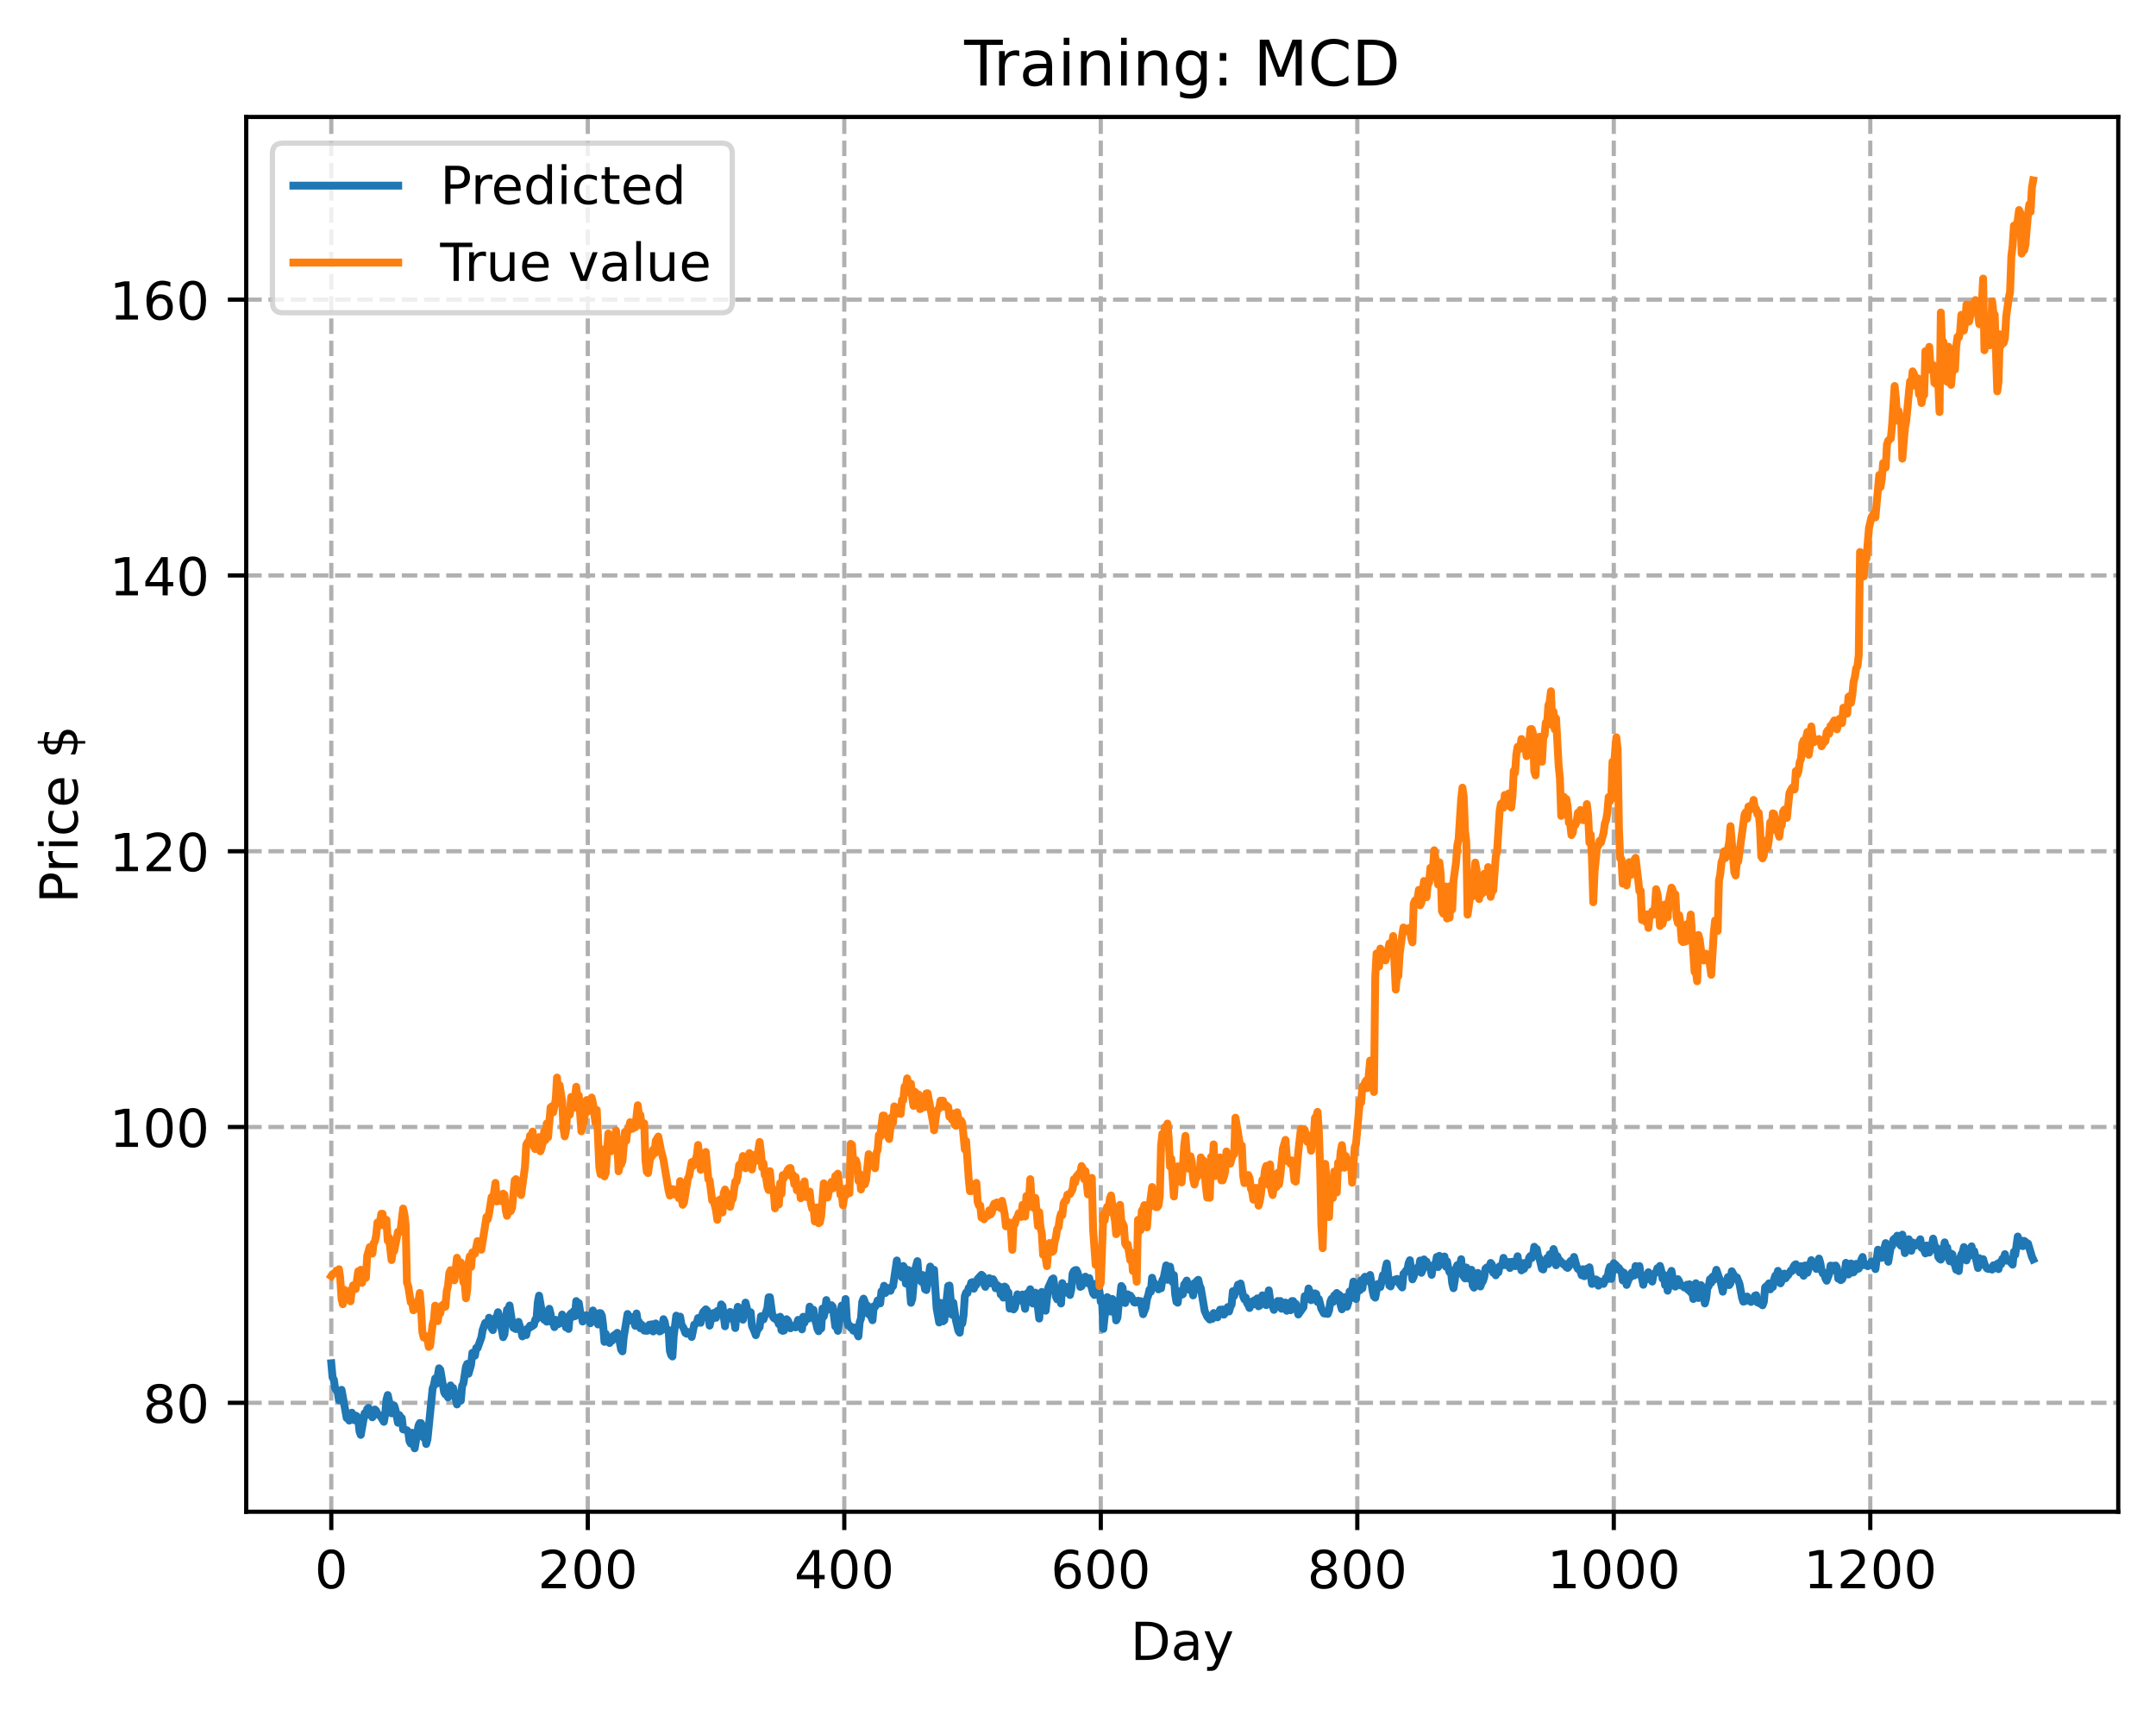 <?xml version="1.0" encoding="utf-8" standalone="no"?>
<!DOCTYPE svg PUBLIC "-//W3C//DTD SVG 1.1//EN"
  "http://www.w3.org/Graphics/SVG/1.1/DTD/svg11.dtd">
<!-- Created with matplotlib (https://matplotlib.org/) -->
<svg height="325.986pt" version="1.1" viewBox="0 0 411.286 325.986" width="411.286pt" xmlns="http://www.w3.org/2000/svg" xmlns:xlink="http://www.w3.org/1999/xlink">
 <defs>
  <style type="text/css">
*{stroke-linecap:butt;stroke-linejoin:round;}
  </style>
 </defs>
 <g id="figure_1">
  <g id="patch_1">
   <path d="M 0 325.986 
L 411.286 325.986 
L 411.286 0 
L 0 0 
z
" style="fill:#ffffff;"/>
  </g>
  <g id="axes_1">
   <g id="patch_2">
    <path d="M 46.966 288.43 
L 404.086 288.43 
L 404.086 22.318 
L 46.966 22.318 
z
" style="fill:#ffffff;"/>
   </g>
   <g id="matplotlib.axis_1">
    <g id="xtick_1">
     <g id="line2d_1">
      <path clip-path="url(#p6190a4ee75)" d="M 63.198 288.43 
L 63.198 22.318 
" style="fill:none;stroke:#b0b0b0;stroke-dasharray:2.96,1.28;stroke-dashoffset:0;stroke-width:0.8;"/>
     </g>
     <g id="line2d_2">
      <defs>
       <path d="M 0 0 
L 0 3.5 
" id="m196a0e20bf" style="stroke:#000000;stroke-width:0.8;"/>
      </defs>
      <g>
       <use style="stroke:#000000;stroke-width:0.8;" x="63.198" xlink:href="#m196a0e20bf" y="288.43"/>
      </g>
     </g>
     <g id="text_1">
      <!-- 0 -->
      <defs>
       <path d="M 31.781 66.406 
Q 24.172 66.406 20.328 58.906 
Q 16.5 51.422 16.5 36.375 
Q 16.5 21.391 20.328 13.891 
Q 24.172 6.391 31.781 6.391 
Q 39.453 6.391 43.281 13.891 
Q 47.125 21.391 47.125 36.375 
Q 47.125 51.422 43.281 58.906 
Q 39.453 66.406 31.781 66.406 
z
M 31.781 74.219 
Q 44.047 74.219 50.516 64.516 
Q 56.984 54.828 56.984 36.375 
Q 56.984 17.969 50.516 8.266 
Q 44.047 -1.422 31.781 -1.422 
Q 19.531 -1.422 13.062 8.266 
Q 6.594 17.969 6.594 36.375 
Q 6.594 54.828 13.062 64.516 
Q 19.531 74.219 31.781 74.219 
z
" id="DejaVuSans-48"/>
      </defs>
      <g transform="translate(60.017 303.029)scale(0.1 -0.1)">
       <use xlink:href="#DejaVuSans-48"/>
      </g>
     </g>
    </g>
    <g id="xtick_2">
     <g id="line2d_3">
      <path clip-path="url(#p6190a4ee75)" d="M 112.129 288.43 
L 112.129 22.318 
" style="fill:none;stroke:#b0b0b0;stroke-dasharray:2.96,1.28;stroke-dashoffset:0;stroke-width:0.8;"/>
     </g>
     <g id="line2d_4">
      <g>
       <use style="stroke:#000000;stroke-width:0.8;" x="112.129" xlink:href="#m196a0e20bf" y="288.43"/>
      </g>
     </g>
     <g id="text_2">
      <!-- 200 -->
      <defs>
       <path d="M 19.188 8.297 
L 53.609 8.297 
L 53.609 0 
L 7.328 0 
L 7.328 8.297 
Q 12.938 14.109 22.625 23.891 
Q 32.328 33.688 34.812 36.531 
Q 39.547 41.844 41.422 45.531 
Q 43.312 49.219 43.312 52.781 
Q 43.312 58.594 39.234 62.25 
Q 35.156 65.922 28.609 65.922 
Q 23.969 65.922 18.812 64.312 
Q 13.672 62.703 7.812 59.422 
L 7.812 69.391 
Q 13.766 71.781 18.938 73 
Q 24.125 74.219 28.422 74.219 
Q 39.75 74.219 46.484 68.547 
Q 53.219 62.891 53.219 53.422 
Q 53.219 48.922 51.531 44.891 
Q 49.859 40.875 45.406 35.406 
Q 44.188 33.984 37.641 27.219 
Q 31.109 20.453 19.188 8.297 
z
" id="DejaVuSans-50"/>
      </defs>
      <g transform="translate(102.585 303.029)scale(0.1 -0.1)">
       <use xlink:href="#DejaVuSans-50"/>
       <use x="63.623" xlink:href="#DejaVuSans-48"/>
       <use x="127.246" xlink:href="#DejaVuSans-48"/>
      </g>
     </g>
    </g>
    <g id="xtick_3">
     <g id="line2d_5">
      <path clip-path="url(#p6190a4ee75)" d="M 161.06 288.43 
L 161.06 22.318 
" style="fill:none;stroke:#b0b0b0;stroke-dasharray:2.96,1.28;stroke-dashoffset:0;stroke-width:0.8;"/>
     </g>
     <g id="line2d_6">
      <g>
       <use style="stroke:#000000;stroke-width:0.8;" x="161.06" xlink:href="#m196a0e20bf" y="288.43"/>
      </g>
     </g>
     <g id="text_3">
      <!-- 400 -->
      <defs>
       <path d="M 37.797 64.312 
L 12.891 25.391 
L 37.797 25.391 
z
M 35.203 72.906 
L 47.609 72.906 
L 47.609 25.391 
L 58.016 25.391 
L 58.016 17.188 
L 47.609 17.188 
L 47.609 0 
L 37.797 0 
L 37.797 17.188 
L 4.891 17.188 
L 4.891 26.703 
z
" id="DejaVuSans-52"/>
      </defs>
      <g transform="translate(151.516 303.029)scale(0.1 -0.1)">
       <use xlink:href="#DejaVuSans-52"/>
       <use x="63.623" xlink:href="#DejaVuSans-48"/>
       <use x="127.246" xlink:href="#DejaVuSans-48"/>
      </g>
     </g>
    </g>
    <g id="xtick_4">
     <g id="line2d_7">
      <path clip-path="url(#p6190a4ee75)" d="M 209.99 288.43 
L 209.99 22.318 
" style="fill:none;stroke:#b0b0b0;stroke-dasharray:2.96,1.28;stroke-dashoffset:0;stroke-width:0.8;"/>
     </g>
     <g id="line2d_8">
      <g>
       <use style="stroke:#000000;stroke-width:0.8;" x="209.99" xlink:href="#m196a0e20bf" y="288.43"/>
      </g>
     </g>
     <g id="text_4">
      <!-- 600 -->
      <defs>
       <path d="M 33.016 40.375 
Q 26.375 40.375 22.484 35.828 
Q 18.609 31.297 18.609 23.391 
Q 18.609 15.531 22.484 10.953 
Q 26.375 6.391 33.016 6.391 
Q 39.656 6.391 43.531 10.953 
Q 47.406 15.531 47.406 23.391 
Q 47.406 31.297 43.531 35.828 
Q 39.656 40.375 33.016 40.375 
z
M 52.594 71.297 
L 52.594 62.312 
Q 48.875 64.062 45.094 64.984 
Q 41.312 65.922 37.594 65.922 
Q 27.828 65.922 22.672 59.328 
Q 17.531 52.734 16.797 39.406 
Q 19.672 43.656 24.016 45.922 
Q 28.375 48.188 33.594 48.188 
Q 44.578 48.188 50.953 41.516 
Q 57.328 34.859 57.328 23.391 
Q 57.328 12.156 50.688 5.359 
Q 44.047 -1.422 33.016 -1.422 
Q 20.359 -1.422 13.672 8.266 
Q 6.984 17.969 6.984 36.375 
Q 6.984 53.656 15.188 63.938 
Q 23.391 74.219 37.203 74.219 
Q 40.922 74.219 44.703 73.484 
Q 48.484 72.75 52.594 71.297 
z
" id="DejaVuSans-54"/>
      </defs>
      <g transform="translate(200.446 303.029)scale(0.1 -0.1)">
       <use xlink:href="#DejaVuSans-54"/>
       <use x="63.623" xlink:href="#DejaVuSans-48"/>
       <use x="127.246" xlink:href="#DejaVuSans-48"/>
      </g>
     </g>
    </g>
    <g id="xtick_5">
     <g id="line2d_9">
      <path clip-path="url(#p6190a4ee75)" d="M 258.921 288.43 
L 258.921 22.318 
" style="fill:none;stroke:#b0b0b0;stroke-dasharray:2.96,1.28;stroke-dashoffset:0;stroke-width:0.8;"/>
     </g>
     <g id="line2d_10">
      <g>
       <use style="stroke:#000000;stroke-width:0.8;" x="258.921" xlink:href="#m196a0e20bf" y="288.43"/>
      </g>
     </g>
     <g id="text_5">
      <!-- 800 -->
      <defs>
       <path d="M 31.781 34.625 
Q 24.75 34.625 20.719 30.859 
Q 16.703 27.094 16.703 20.516 
Q 16.703 13.922 20.719 10.156 
Q 24.75 6.391 31.781 6.391 
Q 38.812 6.391 42.859 10.172 
Q 46.922 13.969 46.922 20.516 
Q 46.922 27.094 42.891 30.859 
Q 38.875 34.625 31.781 34.625 
z
M 21.922 38.812 
Q 15.578 40.375 12.031 44.719 
Q 8.5 49.078 8.5 55.328 
Q 8.5 64.062 14.719 69.141 
Q 20.953 74.219 31.781 74.219 
Q 42.672 74.219 48.875 69.141 
Q 55.078 64.062 55.078 55.328 
Q 55.078 49.078 51.531 44.719 
Q 48 40.375 41.703 38.812 
Q 48.828 37.156 52.797 32.312 
Q 56.781 27.484 56.781 20.516 
Q 56.781 9.906 50.312 4.234 
Q 43.844 -1.422 31.781 -1.422 
Q 19.734 -1.422 13.25 4.234 
Q 6.781 9.906 6.781 20.516 
Q 6.781 27.484 10.781 32.312 
Q 14.797 37.156 21.922 38.812 
z
M 18.312 54.391 
Q 18.312 48.734 21.844 45.562 
Q 25.391 42.391 31.781 42.391 
Q 38.141 42.391 41.719 45.562 
Q 45.312 48.734 45.312 54.391 
Q 45.312 60.062 41.719 63.234 
Q 38.141 66.406 31.781 66.406 
Q 25.391 66.406 21.844 63.234 
Q 18.312 60.062 18.312 54.391 
z
" id="DejaVuSans-56"/>
      </defs>
      <g transform="translate(249.377 303.029)scale(0.1 -0.1)">
       <use xlink:href="#DejaVuSans-56"/>
       <use x="63.623" xlink:href="#DejaVuSans-48"/>
       <use x="127.246" xlink:href="#DejaVuSans-48"/>
      </g>
     </g>
    </g>
    <g id="xtick_6">
     <g id="line2d_11">
      <path clip-path="url(#p6190a4ee75)" d="M 307.851 288.43 
L 307.851 22.318 
" style="fill:none;stroke:#b0b0b0;stroke-dasharray:2.96,1.28;stroke-dashoffset:0;stroke-width:0.8;"/>
     </g>
     <g id="line2d_12">
      <g>
       <use style="stroke:#000000;stroke-width:0.8;" x="307.851" xlink:href="#m196a0e20bf" y="288.43"/>
      </g>
     </g>
     <g id="text_6">
      <!-- 1000 -->
      <defs>
       <path d="M 12.406 8.297 
L 28.516 8.297 
L 28.516 63.922 
L 10.984 60.406 
L 10.984 69.391 
L 28.422 72.906 
L 38.281 72.906 
L 38.281 8.297 
L 54.391 8.297 
L 54.391 0 
L 12.406 0 
z
" id="DejaVuSans-49"/>
      </defs>
      <g transform="translate(295.126 303.029)scale(0.1 -0.1)">
       <use xlink:href="#DejaVuSans-49"/>
       <use x="63.623" xlink:href="#DejaVuSans-48"/>
       <use x="127.246" xlink:href="#DejaVuSans-48"/>
       <use x="190.869" xlink:href="#DejaVuSans-48"/>
      </g>
     </g>
    </g>
    <g id="xtick_7">
     <g id="line2d_13">
      <path clip-path="url(#p6190a4ee75)" d="M 356.782 288.43 
L 356.782 22.318 
" style="fill:none;stroke:#b0b0b0;stroke-dasharray:2.96,1.28;stroke-dashoffset:0;stroke-width:0.8;"/>
     </g>
     <g id="line2d_14">
      <g>
       <use style="stroke:#000000;stroke-width:0.8;" x="356.782" xlink:href="#m196a0e20bf" y="288.43"/>
      </g>
     </g>
     <g id="text_7">
      <!-- 1200 -->
      <g transform="translate(344.057 303.029)scale(0.1 -0.1)">
       <use xlink:href="#DejaVuSans-49"/>
       <use x="63.623" xlink:href="#DejaVuSans-50"/>
       <use x="127.246" xlink:href="#DejaVuSans-48"/>
       <use x="190.869" xlink:href="#DejaVuSans-48"/>
      </g>
     </g>
    </g>
    <g id="text_8">
     <!-- Day -->
     <defs>
      <path d="M 19.672 64.797 
L 19.672 8.109 
L 31.594 8.109 
Q 46.688 8.109 53.688 14.938 
Q 60.688 21.781 60.688 36.531 
Q 60.688 51.172 53.688 57.984 
Q 46.688 64.797 31.594 64.797 
z
M 9.812 72.906 
L 30.078 72.906 
Q 51.266 72.906 61.172 64.094 
Q 71.094 55.281 71.094 36.531 
Q 71.094 17.672 61.125 8.828 
Q 51.172 0 30.078 0 
L 9.812 0 
z
" id="DejaVuSans-68"/>
      <path d="M 34.281 27.484 
Q 23.391 27.484 19.188 25 
Q 14.984 22.516 14.984 16.5 
Q 14.984 11.719 18.141 8.906 
Q 21.297 6.109 26.703 6.109 
Q 34.188 6.109 38.703 11.406 
Q 43.219 16.703 43.219 25.484 
L 43.219 27.484 
z
M 52.203 31.203 
L 52.203 0 
L 43.219 0 
L 43.219 8.297 
Q 40.141 3.328 35.547 0.953 
Q 30.953 -1.422 24.312 -1.422 
Q 15.922 -1.422 10.953 3.297 
Q 6 8.016 6 15.922 
Q 6 25.141 12.172 29.828 
Q 18.359 34.516 30.609 34.516 
L 43.219 34.516 
L 43.219 35.406 
Q 43.219 41.609 39.141 45 
Q 35.062 48.391 27.688 48.391 
Q 23 48.391 18.547 47.266 
Q 14.109 46.141 10.016 43.891 
L 10.016 52.203 
Q 14.938 54.109 19.578 55.047 
Q 24.219 56 28.609 56 
Q 40.484 56 46.344 49.844 
Q 52.203 43.703 52.203 31.203 
z
" id="DejaVuSans-97"/>
      <path d="M 32.172 -5.078 
Q 28.375 -14.844 24.75 -17.812 
Q 21.141 -20.797 15.094 -20.797 
L 7.906 -20.797 
L 7.906 -13.281 
L 13.188 -13.281 
Q 16.891 -13.281 18.938 -11.516 
Q 21 -9.766 23.484 -3.219 
L 25.094 0.875 
L 2.984 54.688 
L 12.5 54.688 
L 29.594 11.922 
L 46.688 54.688 
L 56.203 54.688 
z
" id="DejaVuSans-121"/>
     </defs>
     <g transform="translate(215.652 316.707)scale(0.1 -0.1)">
      <use xlink:href="#DejaVuSans-68"/>
      <use x="77.002" xlink:href="#DejaVuSans-97"/>
      <use x="138.281" xlink:href="#DejaVuSans-121"/>
     </g>
    </g>
   </g>
   <g id="matplotlib.axis_2">
    <g id="ytick_1">
     <g id="line2d_15">
      <path clip-path="url(#p6190a4ee75)" d="M 46.966 267.649 
L 404.086 267.649 
" style="fill:none;stroke:#b0b0b0;stroke-dasharray:2.96,1.28;stroke-dashoffset:0;stroke-width:0.8;"/>
     </g>
     <g id="line2d_16">
      <defs>
       <path d="M 0 0 
L -3.5 0 
" id="m7d5d91e2fa" style="stroke:#000000;stroke-width:0.8;"/>
      </defs>
      <g>
       <use style="stroke:#000000;stroke-width:0.8;" x="46.966" xlink:href="#m7d5d91e2fa" y="267.649"/>
      </g>
     </g>
     <g id="text_9">
      <!-- 80 -->
      <g transform="translate(27.241 271.449)scale(0.1 -0.1)">
       <use xlink:href="#DejaVuSans-56"/>
       <use x="63.623" xlink:href="#DejaVuSans-48"/>
      </g>
     </g>
    </g>
    <g id="ytick_2">
     <g id="line2d_17">
      <path clip-path="url(#p6190a4ee75)" d="M 46.966 215.03 
L 404.086 215.03 
" style="fill:none;stroke:#b0b0b0;stroke-dasharray:2.96,1.28;stroke-dashoffset:0;stroke-width:0.8;"/>
     </g>
     <g id="line2d_18">
      <g>
       <use style="stroke:#000000;stroke-width:0.8;" x="46.966" xlink:href="#m7d5d91e2fa" y="215.03"/>
      </g>
     </g>
     <g id="text_10">
      <!-- 100 -->
      <g transform="translate(20.878 218.829)scale(0.1 -0.1)">
       <use xlink:href="#DejaVuSans-49"/>
       <use x="63.623" xlink:href="#DejaVuSans-48"/>
       <use x="127.246" xlink:href="#DejaVuSans-48"/>
      </g>
     </g>
    </g>
    <g id="ytick_3">
     <g id="line2d_19">
      <path clip-path="url(#p6190a4ee75)" d="M 46.966 162.411 
L 404.086 162.411 
" style="fill:none;stroke:#b0b0b0;stroke-dasharray:2.96,1.28;stroke-dashoffset:0;stroke-width:0.8;"/>
     </g>
     <g id="line2d_20">
      <g>
       <use style="stroke:#000000;stroke-width:0.8;" x="46.966" xlink:href="#m7d5d91e2fa" y="162.411"/>
      </g>
     </g>
     <g id="text_11">
      <!-- 120 -->
      <g transform="translate(20.878 166.21)scale(0.1 -0.1)">
       <use xlink:href="#DejaVuSans-49"/>
       <use x="63.623" xlink:href="#DejaVuSans-50"/>
       <use x="127.246" xlink:href="#DejaVuSans-48"/>
      </g>
     </g>
    </g>
    <g id="ytick_4">
     <g id="line2d_21">
      <path clip-path="url(#p6190a4ee75)" d="M 46.966 109.791 
L 404.086 109.791 
" style="fill:none;stroke:#b0b0b0;stroke-dasharray:2.96,1.28;stroke-dashoffset:0;stroke-width:0.8;"/>
     </g>
     <g id="line2d_22">
      <g>
       <use style="stroke:#000000;stroke-width:0.8;" x="46.966" xlink:href="#m7d5d91e2fa" y="109.791"/>
      </g>
     </g>
     <g id="text_12">
      <!-- 140 -->
      <g transform="translate(20.878 113.591)scale(0.1 -0.1)">
       <use xlink:href="#DejaVuSans-49"/>
       <use x="63.623" xlink:href="#DejaVuSans-52"/>
       <use x="127.246" xlink:href="#DejaVuSans-48"/>
      </g>
     </g>
    </g>
    <g id="ytick_5">
     <g id="line2d_23">
      <path clip-path="url(#p6190a4ee75)" d="M 46.966 57.172 
L 404.086 57.172 
" style="fill:none;stroke:#b0b0b0;stroke-dasharray:2.96,1.28;stroke-dashoffset:0;stroke-width:0.8;"/>
     </g>
     <g id="line2d_24">
      <g>
       <use style="stroke:#000000;stroke-width:0.8;" x="46.966" xlink:href="#m7d5d91e2fa" y="57.172"/>
      </g>
     </g>
     <g id="text_13">
      <!-- 160 -->
      <g transform="translate(20.878 60.971)scale(0.1 -0.1)">
       <use xlink:href="#DejaVuSans-49"/>
       <use x="63.623" xlink:href="#DejaVuSans-54"/>
       <use x="127.246" xlink:href="#DejaVuSans-48"/>
      </g>
     </g>
    </g>
    <g id="text_14">
     <!-- Price $ -->
     <defs>
      <path d="M 19.672 64.797 
L 19.672 37.406 
L 32.078 37.406 
Q 38.969 37.406 42.719 40.969 
Q 46.484 44.531 46.484 51.125 
Q 46.484 57.672 42.719 61.234 
Q 38.969 64.797 32.078 64.797 
z
M 9.812 72.906 
L 32.078 72.906 
Q 44.344 72.906 50.609 67.359 
Q 56.891 61.812 56.891 51.125 
Q 56.891 40.328 50.609 34.812 
Q 44.344 29.297 32.078 29.297 
L 19.672 29.297 
L 19.672 0 
L 9.812 0 
z
" id="DejaVuSans-80"/>
      <path d="M 41.109 46.297 
Q 39.594 47.172 37.812 47.578 
Q 36.031 48 33.891 48 
Q 26.266 48 22.188 43.047 
Q 18.109 38.094 18.109 28.812 
L 18.109 0 
L 9.078 0 
L 9.078 54.688 
L 18.109 54.688 
L 18.109 46.188 
Q 20.953 51.172 25.484 53.578 
Q 30.031 56 36.531 56 
Q 37.453 56 38.578 55.875 
Q 39.703 55.766 41.062 55.516 
z
" id="DejaVuSans-114"/>
      <path d="M 9.422 54.688 
L 18.406 54.688 
L 18.406 0 
L 9.422 0 
z
M 9.422 75.984 
L 18.406 75.984 
L 18.406 64.594 
L 9.422 64.594 
z
" id="DejaVuSans-105"/>
      <path d="M 48.781 52.594 
L 48.781 44.188 
Q 44.969 46.297 41.141 47.344 
Q 37.312 48.391 33.406 48.391 
Q 24.656 48.391 19.812 42.844 
Q 14.984 37.312 14.984 27.297 
Q 14.984 17.281 19.812 11.734 
Q 24.656 6.203 33.406 6.203 
Q 37.312 6.203 41.141 7.25 
Q 44.969 8.297 48.781 10.406 
L 48.781 2.094 
Q 45.016 0.344 40.984 -0.531 
Q 36.969 -1.422 32.422 -1.422 
Q 20.062 -1.422 12.781 6.344 
Q 5.516 14.109 5.516 27.297 
Q 5.516 40.672 12.859 48.328 
Q 20.219 56 33.016 56 
Q 37.156 56 41.109 55.141 
Q 45.062 54.297 48.781 52.594 
z
" id="DejaVuSans-99"/>
      <path d="M 56.203 29.594 
L 56.203 25.203 
L 14.891 25.203 
Q 15.484 15.922 20.484 11.062 
Q 25.484 6.203 34.422 6.203 
Q 39.594 6.203 44.453 7.469 
Q 49.312 8.734 54.109 11.281 
L 54.109 2.781 
Q 49.266 0.734 44.188 -0.344 
Q 39.109 -1.422 33.891 -1.422 
Q 20.797 -1.422 13.156 6.188 
Q 5.516 13.812 5.516 26.812 
Q 5.516 40.234 12.766 48.109 
Q 20.016 56 32.328 56 
Q 43.359 56 49.781 48.891 
Q 56.203 41.797 56.203 29.594 
z
M 47.219 32.234 
Q 47.125 39.594 43.094 43.984 
Q 39.062 48.391 32.422 48.391 
Q 24.906 48.391 20.391 44.141 
Q 15.875 39.891 15.188 32.172 
z
" id="DejaVuSans-101"/>
      <path id="DejaVuSans-32"/>
      <path d="M 33.797 -14.703 
L 28.906 -14.703 
L 28.859 0 
Q 23.734 0.094 18.609 1.188 
Q 13.484 2.297 8.297 4.5 
L 8.297 13.281 
Q 13.281 10.156 18.375 8.562 
Q 23.484 6.984 28.906 6.938 
L 28.906 29.203 
Q 18.109 30.953 13.203 35.156 
Q 8.297 39.359 8.297 46.688 
Q 8.297 54.641 13.625 59.219 
Q 18.953 63.812 28.906 64.5 
L 28.906 75.984 
L 33.797 75.984 
L 33.797 64.656 
Q 38.328 64.453 42.578 63.688 
Q 46.828 62.938 50.875 61.625 
L 50.875 53.078 
Q 46.828 55.125 42.547 56.25 
Q 38.281 57.375 33.797 57.562 
L 33.797 36.719 
Q 44.875 35.016 50.094 30.609 
Q 55.328 26.219 55.328 18.609 
Q 55.328 10.359 49.781 5.594 
Q 44.234 0.828 33.797 0.094 
z
M 28.906 37.594 
L 28.906 57.625 
Q 23.25 56.984 20.266 54.391 
Q 17.281 51.812 17.281 47.516 
Q 17.281 43.312 20.031 40.969 
Q 22.797 38.625 28.906 37.594 
z
M 33.797 28.219 
L 33.797 7.078 
Q 39.984 7.906 43.141 10.594 
Q 46.297 13.281 46.297 17.672 
Q 46.297 21.969 43.281 24.5 
Q 40.281 27.047 33.797 28.219 
z
" id="DejaVuSans-36"/>
     </defs>
     <g transform="translate(14.798 172.342)rotate(-90)scale(0.1 -0.1)">
      <use xlink:href="#DejaVuSans-80"/>
      <use x="58.553" xlink:href="#DejaVuSans-114"/>
      <use x="99.666" xlink:href="#DejaVuSans-105"/>
      <use x="127.449" xlink:href="#DejaVuSans-99"/>
      <use x="182.43" xlink:href="#DejaVuSans-101"/>
      <use x="243.953" xlink:href="#DejaVuSans-32"/>
      <use x="275.74" xlink:href="#DejaVuSans-36"/>
     </g>
    </g>
   </g>
   <g id="line2d_25">
    <path clip-path="url(#p6190a4ee75)" d="M 63.198 260.096 
L 63.443 262.802 
L 63.688 263.248 
L 63.932 264.896 
L 64.422 265.621 
L 64.666 267.142 
L 64.911 266.876 
L 65.156 265.169 
L 66.134 270.551 
L 66.379 270.24 
L 66.623 271.041 
L 67.113 269.528 
L 67.357 270.747 
L 67.602 270.97 
L 67.847 270.083 
L 68.091 270.23 
L 68.336 270.757 
L 68.581 273.136 
L 68.825 273.771 
L 69.559 269.627 
L 69.804 270.059 
L 70.049 268.822 
L 70.293 268.611 
L 70.538 268.995 
L 71.027 270.421 
L 71.517 268.931 
L 71.761 269.161 
L 72.006 269.785 
L 72.251 269.989 
L 72.495 270.047 
L 73.229 271.273 
L 73.474 269.877 
L 73.718 267.087 
L 73.963 266.163 
L 74.452 268.356 
L 74.697 269.663 
L 75.186 268.162 
L 75.431 268.92 
L 75.92 271.456 
L 76.165 269.974 
L 76.41 270.384 
L 76.654 270.56 
L 76.899 272.721 
L 77.388 272.817 
L 77.633 272.881 
L 77.878 273.241 
L 78.122 274.989 
L 78.367 275.431 
L 78.611 273.36 
L 79.101 276.334 
L 79.835 272.008 
L 80.079 271.505 
L 80.324 271.523 
L 80.569 272.203 
L 80.813 274.318 
L 81.058 273.769 
L 81.303 275.509 
L 81.547 274.612 
L 82.526 264.932 
L 82.771 264.292 
L 83.015 263.005 
L 83.26 263.996 
L 83.749 261.062 
L 83.994 261.338 
L 84.728 265.642 
L 84.972 266.057 
L 85.217 265.705 
L 85.462 266.617 
L 85.706 266.243 
L 85.951 264.328 
L 86.196 265.047 
L 86.44 264.812 
L 87.174 267.961 
L 87.664 266.505 
L 87.908 267.247 
L 88.153 264.394 
L 88.398 263.963 
L 88.887 260.764 
L 89.132 260.211 
L 89.376 262.103 
L 89.866 260.374 
L 90.11 258.104 
L 90.599 258.661 
L 90.844 257.177 
L 91.089 257.227 
L 91.823 255.194 
L 92.067 253.793 
L 92.557 252.398 
L 92.801 252.37 
L 93.046 252.662 
L 93.291 251.413 
L 93.78 253.43 
L 94.025 253.777 
L 94.514 251.44 
L 94.759 251.268 
L 95.003 250.36 
L 95.248 251.208 
L 95.982 255.131 
L 96.227 254.609 
L 96.716 249.883 
L 96.96 249.904 
L 97.205 249.069 
L 97.694 252.284 
L 97.939 253.324 
L 98.428 253.583 
L 98.673 253.489 
L 98.918 252.198 
L 99.407 253.853 
L 99.652 254.98 
L 99.896 253.994 
L 100.141 254.247 
L 100.386 254.723 
L 100.63 253.476 
L 100.875 253.45 
L 101.12 252.922 
L 101.364 253.122 
L 101.854 252.783 
L 102.098 251.789 
L 102.343 251.727 
L 102.587 248.517 
L 102.832 247.196 
L 103.566 251.423 
L 103.811 251.809 
L 104.055 251.527 
L 104.3 252.173 
L 104.545 250.205 
L 104.789 249.707 
L 105.034 250.674 
L 105.279 252.278 
L 105.523 252.3 
L 105.768 253.207 
L 106.013 251.814 
L 106.257 252.416 
L 106.502 252.648 
L 106.747 252.432 
L 106.991 252.429 
L 107.236 250.811 
L 107.481 251.364 
L 107.725 251.479 
L 107.97 253.267 
L 108.215 251.953 
L 108.459 253.56 
L 108.704 250.875 
L 108.948 250.574 
L 109.193 251.272 
L 109.438 250.159 
L 109.682 251.123 
L 109.927 248.235 
L 110.172 249.167 
L 110.416 248.609 
L 110.661 250.213 
L 110.906 250.881 
L 111.15 252.143 
L 111.395 251.063 
L 111.64 251.504 
L 111.884 250.944 
L 112.129 251.548 
L 112.374 251.433 
L 112.618 252.466 
L 112.863 251.938 
L 113.108 250.025 
L 113.352 251.529 
L 113.597 252.131 
L 113.842 252.099 
L 114.086 252.706 
L 114.331 250.529 
L 114.575 250.545 
L 114.82 251.014 
L 115.065 252.986 
L 115.309 256.02 
L 115.554 254.474 
L 115.799 255.586 
L 116.043 255.722 
L 116.288 256.246 
L 116.533 255.746 
L 116.777 255.787 
L 117.022 254.831 
L 117.267 254.737 
L 117.756 254.294 
L 118.001 254.942 
L 118.49 257.484 
L 118.735 257.831 
L 118.979 255.164 
L 119.713 250.696 
L 119.958 251.976 
L 120.447 251.277 
L 120.692 251.958 
L 120.936 252.123 
L 121.181 252.952 
L 121.426 250.599 
L 121.67 252.123 
L 121.915 252.215 
L 122.16 253.424 
L 122.404 252.75 
L 122.649 252.983 
L 122.894 253.867 
L 123.383 253.917 
L 123.628 253.849 
L 123.872 252.744 
L 124.117 253.277 
L 124.362 252.663 
L 124.606 254.034 
L 125.096 252.508 
L 125.34 253.692 
L 125.585 253.774 
L 125.83 254.032 
L 126.074 253.915 
L 126.319 253.574 
L 126.563 251.691 
L 126.808 252.217 
L 127.053 253.675 
L 127.297 253.649 
L 127.542 253.749 
L 127.787 257.732 
L 128.031 258.532 
L 128.276 258.809 
L 128.521 254.872 
L 129.01 251.014 
L 129.499 251.917 
L 129.744 251.203 
L 129.989 252.69 
L 130.478 253.55 
L 130.723 254.282 
L 130.967 254.468 
L 131.212 254.134 
L 131.701 254.322 
L 131.946 255.087 
L 132.435 252.726 
L 132.68 252.622 
L 132.924 252.359 
L 133.169 251.464 
L 133.414 251.582 
L 133.658 252.383 
L 133.903 251.004 
L 134.148 250.326 
L 134.637 249.814 
L 134.882 250.024 
L 135.126 250.918 
L 135.371 252.926 
L 135.616 251.866 
L 135.86 251.653 
L 136.105 250.51 
L 136.35 250.494 
L 136.594 251.425 
L 136.839 250.122 
L 137.084 250.424 
L 137.328 250.546 
L 137.573 248.873 
L 137.818 249.145 
L 138.307 253.05 
L 138.551 251.061 
L 138.796 250.882 
L 139.041 251.156 
L 139.285 250.301 
L 139.53 251.617 
L 140.019 251.823 
L 140.264 253.385 
L 140.509 250.568 
L 140.753 249.331 
L 140.998 250.57 
L 141.243 249.911 
L 141.487 250.349 
L 141.732 251.793 
L 142.221 248.528 
L 142.711 250.554 
L 142.955 250.534 
L 143.2 250.368 
L 143.445 252.956 
L 143.934 254.062 
L 144.178 254.746 
L 144.423 253.868 
L 144.912 253.198 
L 145.157 251.141 
L 145.646 251.742 
L 146.38 249.586 
L 146.625 247.519 
L 146.87 247.503 
L 147.359 251.074 
L 147.604 251.471 
L 147.848 251.638 
L 148.093 251.404 
L 148.582 252.652 
L 148.827 251.23 
L 149.072 253.778 
L 149.316 253.923 
L 149.561 253.858 
L 150.05 251.696 
L 150.295 251.946 
L 150.539 252.526 
L 150.784 253.428 
L 151.029 253.122 
L 151.518 252.946 
L 151.763 253.258 
L 152.252 251.822 
L 152.497 251.857 
L 152.741 252.071 
L 152.986 253.636 
L 153.231 251.232 
L 153.475 252.358 
L 153.72 251.402 
L 153.965 251.269 
L 154.209 251.601 
L 154.454 249.295 
L 154.699 249.865 
L 154.943 249.824 
L 155.188 249.907 
L 155.433 251.742 
L 155.677 252.398 
L 155.922 253.509 
L 156.166 253.99 
L 156.411 252.491 
L 156.656 253.481 
L 156.9 249.661 
L 157.145 251.182 
L 157.39 250.242 
L 157.634 248.044 
L 157.879 249.524 
L 158.124 249.804 
L 158.368 249.253 
L 158.613 249.021 
L 158.858 249.321 
L 159.347 253.081 
L 159.592 253.028 
L 159.836 253.922 
L 160.326 250.283 
L 160.57 249.09 
L 160.815 249.809 
L 161.06 249.862 
L 161.304 247.846 
L 161.549 251.703 
L 161.794 252.905 
L 162.038 252.869 
L 162.283 253.334 
L 162.527 253.199 
L 162.772 253.884 
L 163.017 253.282 
L 163.751 254.977 
L 163.995 252.277 
L 164.24 251.566 
L 164.485 248.381 
L 164.729 247.774 
L 164.974 248.382 
L 165.219 250.49 
L 165.463 249.091 
L 165.708 250.756 
L 165.953 249.65 
L 166.197 251.267 
L 166.442 251.895 
L 166.687 249.231 
L 166.931 249.329 
L 167.176 248.946 
L 167.421 248.11 
L 167.665 248.547 
L 167.91 248.682 
L 168.154 246.381 
L 168.399 246.488 
L 168.644 245.316 
L 168.888 246.712 
L 169.133 246.401 
L 169.378 245.753 
L 169.867 246.28 
L 170.112 245.505 
L 170.356 245.406 
L 171.09 240.489 
L 171.335 243.122 
L 171.58 242.985 
L 171.824 242.588 
L 172.069 243.711 
L 172.314 241.539 
L 172.558 241.96 
L 172.803 244.909 
L 173.048 243.221 
L 173.292 242.311 
L 173.782 248.569 
L 174.026 247.837 
L 174.515 242.427 
L 175.005 240.615 
L 175.249 243.567 
L 175.739 244.538 
L 175.983 243.249 
L 176.473 246.002 
L 176.717 246.138 
L 177.451 241.65 
L 177.941 243.146 
L 178.185 242.26 
L 178.675 249.625 
L 179.164 252.327 
L 179.409 248.565 
L 179.898 252.102 
L 180.142 251.894 
L 180.876 245.357 
L 181.121 245.274 
L 181.61 250.852 
L 181.855 248.54 
L 182.344 251.855 
L 182.834 253.934 
L 183.078 254.278 
L 183.323 252.187 
L 183.568 252.515 
L 183.812 250.923 
L 184.057 247.275 
L 184.302 246.616 
L 184.546 246.716 
L 184.791 245.725 
L 185.036 245.594 
L 185.28 244.714 
L 185.525 244.615 
L 185.77 245.882 
L 186.014 245.285 
L 186.259 245.114 
L 186.503 244.023 
L 187.237 243.221 
L 187.482 243.439 
L 187.727 244.958 
L 187.971 245.523 
L 188.216 244.481 
L 188.461 244.878 
L 188.705 243.861 
L 188.95 244.86 
L 189.195 244.672 
L 189.439 244.067 
L 189.684 244.527 
L 189.929 245.795 
L 190.173 245.14 
L 190.418 245.407 
L 190.663 245.467 
L 190.907 246.984 
L 191.152 245.94 
L 191.397 247.582 
L 191.641 245.468 
L 191.886 245.664 
L 192.13 246.483 
L 192.375 246.578 
L 192.62 249.674 
L 192.864 247.959 
L 193.354 249.828 
L 193.598 249.495 
L 194.088 246.948 
L 194.332 247.262 
L 194.577 248.139 
L 195.066 246.976 
L 195.556 249.723 
L 195.8 247.414 
L 196.045 246.677 
L 196.29 246.661 
L 196.534 245.982 
L 196.779 247.971 
L 197.024 248.706 
L 197.268 246.955 
L 197.513 246.634 
L 197.758 247.532 
L 198.247 251.579 
L 198.491 248.135 
L 198.736 246.494 
L 199.47 250.086 
L 199.959 245.733 
L 200.693 244.084 
L 200.938 243.911 
L 201.427 247.409 
L 201.672 247.911 
L 201.917 247.959 
L 202.161 246.872 
L 202.406 248.704 
L 202.651 244.813 
L 202.895 245.728 
L 203.14 245.669 
L 203.385 246.629 
L 203.629 245.541 
L 203.874 245.929 
L 204.118 247.081 
L 204.363 245.991 
L 204.608 243.002 
L 204.852 242.515 
L 205.097 242.339 
L 205.342 242.314 
L 205.586 242.812 
L 205.831 243.768 
L 206.076 245.531 
L 206.32 245.407 
L 206.565 243.985 
L 206.81 244.808 
L 207.054 243.579 
L 207.299 244.65 
L 207.544 244.85 
L 207.788 243.855 
L 208.522 246.752 
L 208.767 247.079 
L 209.256 244.825 
L 209.501 245.438 
L 209.746 246.436 
L 209.99 248.37 
L 210.235 248.254 
L 210.479 253.545 
L 210.724 251.208 
L 210.969 249.94 
L 211.213 247.481 
L 211.458 247.666 
L 211.947 250.251 
L 212.192 247.837 
L 212.437 248.842 
L 212.681 249.253 
L 212.926 251.927 
L 213.171 251.418 
L 213.415 248.731 
L 213.66 247.668 
L 213.905 245.355 
L 214.149 245.695 
L 214.394 248.403 
L 214.639 248.611 
L 215.128 246.947 
L 215.373 247.74 
L 215.617 247.186 
L 215.862 247.528 
L 216.351 248.478 
L 216.596 248.538 
L 216.84 248.459 
L 217.085 248.166 
L 217.33 248.428 
L 217.574 248.241 
L 218.064 250.743 
L 218.553 249.466 
L 218.798 247.844 
L 219.042 247.15 
L 219.287 246.062 
L 219.532 246.465 
L 219.776 243.784 
L 220.021 244.777 
L 220.266 244.832 
L 221 246.007 
L 221.244 245.427 
L 221.489 245.802 
L 221.734 244.251 
L 221.978 243.851 
L 222.467 241.425 
L 222.712 244.186 
L 223.201 241.663 
L 223.691 244.634 
L 223.935 243.264 
L 224.18 246.958 
L 224.425 248.385 
L 224.669 248.549 
L 224.914 246.359 
L 225.159 246.542 
L 225.403 247.03 
L 225.648 246.93 
L 225.893 245.074 
L 226.137 244.784 
L 226.382 244.321 
L 226.627 245.03 
L 226.871 246.093 
L 227.116 245.324 
L 227.361 245.96 
L 227.605 247.159 
L 227.85 244.805 
L 228.094 246.109 
L 228.339 244.362 
L 228.584 244.171 
L 228.828 245.242 
L 229.073 245.793 
L 229.807 250.115 
L 230.296 251.205 
L 230.786 251.765 
L 231.03 251.586 
L 231.275 251.624 
L 231.52 250.518 
L 231.764 250.91 
L 232.009 250.894 
L 232.254 251.347 
L 232.743 249.877 
L 232.988 250.049 
L 233.232 249.84 
L 233.477 250.83 
L 233.722 250.499 
L 234.211 249.377 
L 234.455 250.227 
L 234.7 249.334 
L 234.945 248.919 
L 235.189 246.343 
L 235.434 247.258 
L 235.679 246.365 
L 235.923 245.949 
L 236.168 245.108 
L 236.413 246.31 
L 236.657 244.885 
L 237.147 247.317 
L 237.391 247.91 
L 237.636 247.552 
L 237.881 248.625 
L 238.125 248.986 
L 238.37 249.564 
L 238.859 248.311 
L 239.104 248.874 
L 239.349 248.065 
L 239.593 248.273 
L 239.838 247.725 
L 240.082 249.237 
L 240.327 249.09 
L 240.816 247.142 
L 241.306 248.485 
L 241.55 249.017 
L 242.04 246.187 
L 242.284 247.953 
L 243.018 249.919 
L 243.263 249.024 
L 243.508 248.744 
L 243.752 248.221 
L 243.997 248.846 
L 244.242 248.222 
L 244.486 249.709 
L 244.731 248.897 
L 244.976 248.844 
L 245.22 248.52 
L 245.465 250.09 
L 245.709 249.577 
L 245.954 248.665 
L 246.199 249.981 
L 246.443 248.232 
L 246.688 248.238 
L 246.933 249.581 
L 247.177 248.749 
L 247.667 250.805 
L 248.645 249.407 
L 248.89 247.29 
L 249.135 247.404 
L 249.379 247.368 
L 249.624 245.834 
L 249.869 246.458 
L 250.113 248.069 
L 250.358 247.378 
L 250.603 247.554 
L 250.847 246.761 
L 251.092 246.885 
L 251.337 248.408 
L 251.581 247.834 
L 252.07 249.698 
L 252.56 250.594 
L 253.294 250.689 
L 253.538 250.016 
L 253.783 248.358 
L 254.028 247.784 
L 254.272 248.44 
L 254.517 247.163 
L 254.762 247.193 
L 255.006 246.694 
L 255.251 247.148 
L 255.496 247.052 
L 255.74 248.988 
L 255.985 249.808 
L 256.474 247.487 
L 256.964 249.321 
L 257.208 248.557 
L 257.453 246.405 
L 257.697 247.71 
L 258.187 244.517 
L 258.431 247.156 
L 258.676 247.846 
L 258.921 245.596 
L 259.165 244.887 
L 259.41 246.176 
L 259.655 244.276 
L 259.899 245.811 
L 260.144 243.921 
L 260.389 243.592 
L 260.633 244.452 
L 260.878 243.939 
L 261.123 243.767 
L 261.367 243.253 
L 261.857 246.335 
L 262.101 247.365 
L 262.346 247.586 
L 262.835 244.986 
L 263.325 245.561 
L 263.814 243.28 
L 264.058 244.08 
L 264.303 242.062 
L 264.548 241.042 
L 265.037 245.268 
L 265.282 245.441 
L 265.526 244.718 
L 265.771 244.611 
L 266.016 244.195 
L 266.505 244.011 
L 266.75 244.338 
L 266.994 244.984 
L 267.484 245.637 
L 267.728 243.039 
L 267.973 242.808 
L 268.218 242.421 
L 268.462 242.345 
L 268.707 241.025 
L 268.952 240.44 
L 269.441 244.095 
L 269.685 243.555 
L 269.93 242.663 
L 270.419 241.816 
L 270.664 241.952 
L 270.909 240.495 
L 271.153 242.848 
L 271.398 242.246 
L 271.643 240.288 
L 271.887 241.714 
L 272.132 240.701 
L 272.377 241.632 
L 272.621 241.487 
L 272.866 241.959 
L 273.111 243.232 
L 273.355 241.524 
L 273.6 241.219 
L 273.845 241.205 
L 274.089 239.809 
L 274.334 241.754 
L 274.579 239.604 
L 274.823 240.79 
L 275.068 239.87 
L 275.313 240.372 
L 275.557 239.732 
L 275.802 241.646 
L 276.046 240.657 
L 276.291 242.085 
L 276.536 242.742 
L 276.78 242.461 
L 277.025 244.793 
L 277.27 245.783 
L 277.514 244.3 
L 277.759 241.938 
L 278.004 241.372 
L 278.493 241.543 
L 278.738 240.248 
L 278.982 243.236 
L 279.472 243.917 
L 279.716 241.827 
L 279.961 242.176 
L 280.206 243.963 
L 280.45 242.372 
L 280.695 242.259 
L 280.94 245.275 
L 281.184 245.678 
L 281.429 245.333 
L 281.673 243.564 
L 281.918 242.86 
L 282.163 244.839 
L 282.407 245.46 
L 282.652 244.768 
L 282.897 244.426 
L 283.141 243.637 
L 283.386 242.032 
L 283.631 241.818 
L 283.875 242.143 
L 284.12 241.756 
L 284.365 240.96 
L 284.609 241.283 
L 284.854 242.838 
L 285.099 242.497 
L 285.343 243.325 
L 285.588 241.963 
L 285.833 242.763 
L 286.077 241.592 
L 286.567 241.421 
L 286.811 239.989 
L 287.056 241.374 
L 287.301 241.141 
L 287.545 241.408 
L 287.79 240.777 
L 288.034 241.933 
L 288.279 240.776 
L 288.768 240.71 
L 289.013 241.57 
L 289.258 240.826 
L 289.502 239.684 
L 289.747 241.64 
L 289.992 241.036 
L 290.236 242.386 
L 290.481 241.003 
L 290.726 242.105 
L 291.215 240.836 
L 291.46 241.346 
L 291.704 239.959 
L 291.949 239.628 
L 292.194 240.046 
L 292.438 239.57 
L 292.683 237.873 
L 292.928 238.894 
L 293.172 238.304 
L 293.417 239.641 
L 293.661 240.05 
L 294.151 242.094 
L 294.395 242.213 
L 294.64 240.948 
L 294.885 241.032 
L 295.129 240.01 
L 295.374 241.183 
L 295.619 239.32 
L 295.863 239.64 
L 296.108 239.639 
L 296.353 238.312 
L 296.597 239.103 
L 296.842 241.406 
L 297.087 239.678 
L 297.331 240.354 
L 297.576 240.485 
L 298.31 241.294 
L 298.555 241.166 
L 298.799 241.77 
L 299.044 241.916 
L 299.289 241.655 
L 299.533 240.68 
L 299.778 240.482 
L 300.022 240.89 
L 300.267 239.816 
L 300.756 241.6 
L 301.001 242.102 
L 301.246 242.152 
L 301.49 242.592 
L 301.735 243.32 
L 301.98 242.157 
L 302.224 243.496 
L 302.469 243.044 
L 302.714 242.071 
L 302.958 242.034 
L 303.203 241.79 
L 303.692 244.97 
L 303.937 244.142 
L 304.182 244.722 
L 304.426 244.099 
L 304.671 244.25 
L 304.916 245.305 
L 305.405 244.512 
L 305.649 244.833 
L 305.894 244.958 
L 306.383 243.77 
L 306.628 244.058 
L 306.873 242.437 
L 307.117 241.688 
L 307.362 244.01 
L 307.851 241.017 
L 308.341 241.461 
L 308.585 242.215 
L 308.83 241.913 
L 309.075 242.469 
L 309.319 242.52 
L 309.564 244.305 
L 309.809 242.844 
L 310.053 243.538 
L 310.298 245.156 
L 310.787 243.821 
L 311.032 243.686 
L 311.277 242.806 
L 311.766 243.359 
L 312.01 241.552 
L 312.255 242.788 
L 312.5 242.964 
L 312.744 241.56 
L 312.989 243.297 
L 313.234 243.877 
L 313.478 245.13 
L 313.723 243.781 
L 313.968 244.168 
L 314.457 242.728 
L 314.946 243.592 
L 315.191 244.525 
L 315.436 243.175 
L 315.925 242.723 
L 316.17 241.962 
L 316.414 242.733 
L 316.659 241.531 
L 316.904 242.4 
L 317.148 243.955 
L 317.393 243.205 
L 317.637 245.196 
L 317.882 244.437 
L 318.127 246.261 
L 318.371 245.262 
L 318.616 243.031 
L 318.861 242.474 
L 319.35 245.32 
L 319.595 245.48 
L 319.839 245.13 
L 320.084 244.056 
L 320.329 244.458 
L 320.573 245.248 
L 321.063 245.346 
L 321.307 245.653 
L 321.797 245.114 
L 322.041 246.121 
L 322.286 245.027 
L 322.531 246.578 
L 322.775 246.055 
L 323.02 247.842 
L 323.265 245.884 
L 323.509 244.833 
L 323.998 247.656 
L 324.243 247.359 
L 324.488 245.193 
L 324.732 245.564 
L 325.222 248.692 
L 325.466 247.748 
L 325.711 245.706 
L 325.956 245.392 
L 326.2 244.066 
L 326.445 244.736 
L 326.69 243.59 
L 326.934 244.179 
L 327.424 242.268 
L 327.913 243.742 
L 328.158 244.216 
L 328.647 246.452 
L 328.892 245.067 
L 329.136 244.683 
L 329.381 244.813 
L 329.625 243.653 
L 329.87 245.196 
L 330.115 244.828 
L 330.359 242.549 
L 331.093 243.864 
L 331.338 243.72 
L 331.827 244.941 
L 332.317 247.596 
L 332.561 248.352 
L 333.051 248.197 
L 333.295 247.372 
L 333.54 248.037 
L 333.785 247.964 
L 334.029 248.403 
L 334.519 247.995 
L 334.763 247.224 
L 335.008 247.116 
L 335.252 248.501 
L 335.497 248.376 
L 335.742 248.716 
L 335.986 248.816 
L 336.231 249.048 
L 336.476 248.398 
L 336.72 245.617 
L 336.965 245.369 
L 337.21 245.966 
L 337.454 244.854 
L 337.699 246.008 
L 337.944 245.483 
L 338.188 245.555 
L 338.433 244.072 
L 338.678 243.371 
L 338.922 243.399 
L 339.167 242.472 
L 339.412 244.063 
L 339.656 244.861 
L 339.901 244.383 
L 340.146 243.083 
L 340.39 243 
L 340.635 243.887 
L 340.88 243.44 
L 341.124 243.289 
L 341.613 242.415 
L 341.858 242.505 
L 342.103 241.734 
L 342.347 241.354 
L 342.592 241.207 
L 343.326 242.774 
L 343.571 241.58 
L 344.06 243.412 
L 344.305 241.452 
L 344.549 241.459 
L 344.794 242.834 
L 345.528 240.427 
L 346.017 241.582 
L 346.262 241.16 
L 346.507 242.114 
L 346.751 241.47 
L 346.996 240.124 
L 347.24 240.915 
L 347.485 242.379 
L 347.73 242.993 
L 347.974 242.84 
L 348.219 243.895 
L 348.464 244.358 
L 348.953 243.028 
L 349.198 241.468 
L 349.442 242.401 
L 349.687 241.511 
L 349.932 241.907 
L 350.176 241.456 
L 350.421 241.862 
L 350.666 243.957 
L 350.91 243.566 
L 351.155 244.254 
L 351.4 244.095 
L 351.889 242.888 
L 352.134 240.942 
L 352.378 241.556 
L 352.623 243.168 
L 352.868 241.643 
L 353.112 241.066 
L 353.357 242.791 
L 353.601 242.746 
L 353.846 242.355 
L 354.091 241.131 
L 354.335 242.139 
L 354.58 242.049 
L 354.825 241.51 
L 355.069 240.349 
L 355.314 239.826 
L 355.559 241.375 
L 355.803 241.139 
L 356.293 241.587 
L 356.782 241.252 
L 357.027 240.693 
L 357.271 241.497 
L 357.516 241.054 
L 357.761 242.138 
L 358.25 238.434 
L 358.495 238.62 
L 358.984 239.993 
L 359.718 237.175 
L 359.962 238.022 
L 360.207 240.751 
L 360.696 237.883 
L 360.941 237.748 
L 361.186 236.525 
L 361.43 236.287 
L 361.675 236.694 
L 361.92 235.756 
L 362.409 237.416 
L 362.654 237.7 
L 362.898 235.561 
L 363.388 239.093 
L 363.877 236.991 
L 364.122 236.439 
L 364.366 237.186 
L 364.611 238.646 
L 364.856 237.051 
L 365.1 237.2 
L 365.345 237.673 
L 365.589 237.582 
L 365.834 237.085 
L 366.079 236.879 
L 366.323 236.44 
L 366.568 238.09 
L 366.813 237.977 
L 367.302 239.148 
L 367.547 237.632 
L 367.791 238.652 
L 368.036 238.985 
L 368.281 238.082 
L 368.525 237.631 
L 368.77 236.325 
L 369.259 238.497 
L 369.504 238.115 
L 369.749 239.798 
L 369.993 240.167 
L 370.238 240.33 
L 370.483 239.885 
L 370.972 237.031 
L 371.216 238.032 
L 371.461 238.01 
L 371.706 239.913 
L 371.95 240.653 
L 372.195 239.169 
L 372.44 239.316 
L 372.684 240.865 
L 372.929 241.375 
L 373.174 242.261 
L 373.418 242.178 
L 373.663 242.513 
L 373.908 240.115 
L 374.152 239.33 
L 374.397 238.94 
L 374.642 237.931 
L 374.886 239.83 
L 375.131 240.486 
L 375.376 239.472 
L 375.62 239.649 
L 375.865 238.301 
L 376.11 237.793 
L 376.354 239.354 
L 376.599 238.695 
L 377.333 241.931 
L 377.577 240.056 
L 377.822 241.238 
L 378.067 241.261 
L 378.311 240.24 
L 378.556 241.176 
L 379.045 242.004 
L 379.29 242.111 
L 379.779 242.098 
L 380.024 242.233 
L 380.269 241.412 
L 380.758 241.589 
L 381.003 241.124 
L 381.247 242.145 
L 381.492 240.844 
L 381.737 241.23 
L 381.981 240.162 
L 382.226 240.164 
L 382.471 239.281 
L 382.715 240.536 
L 382.96 240.295 
L 383.204 240.426 
L 383.938 241.286 
L 384.183 238.84 
L 384.428 239.407 
L 384.917 235.919 
L 385.162 237.71 
L 385.406 237.58 
L 385.651 236.714 
L 385.896 237.762 
L 386.14 236.753 
L 386.385 236.923 
L 386.63 237.518 
L 386.874 237.274 
L 387.608 239.746 
L 387.853 240.285 
L 387.853 240.285 
" style="fill:none;stroke:#1f77b4;stroke-linecap:square;stroke-width:1.5;"/>
   </g>
   <g id="line2d_26">
    <path clip-path="url(#p6190a4ee75)" d="M 63.198 243.471 
L 63.443 243.102 
L 63.932 242.839 
L 64.177 242.418 
L 64.422 242.418 
L 64.666 242.155 
L 64.911 243.944 
L 65.156 247.838 
L 65.4 248.838 
L 65.645 246.075 
L 65.89 246.865 
L 66.134 246.286 
L 66.623 248.022 
L 66.868 248.285 
L 67.113 246.154 
L 67.357 245.233 
L 67.602 245.155 
L 67.847 245.944 
L 68.336 242.55 
L 68.581 243.602 
L 68.825 242.261 
L 69.07 244.76 
L 69.315 242.681 
L 69.559 243.839 
L 69.804 243.813 
L 70.049 239.577 
L 70.538 237.919 
L 70.783 238.183 
L 71.027 239.182 
L 71.272 237.209 
L 71.517 236.867 
L 71.761 235.709 
L 72.006 233.236 
L 72.251 233.894 
L 72.495 233.052 
L 72.74 231.579 
L 72.984 231.579 
L 73.229 233.815 
L 73.474 232.921 
L 73.718 232.736 
L 73.963 236.735 
L 74.208 236.104 
L 74.697 240.419 
L 74.942 238.63 
L 75.186 238.709 
L 75.92 235.025 
L 76.165 235.131 
L 76.41 234.736 
L 76.899 230.579 
L 77.144 231.658 
L 77.388 233.815 
L 77.633 244.707 
L 77.878 245.418 
L 78.367 248.496 
L 78.611 248.364 
L 78.856 249.996 
L 79.101 249.759 
L 79.345 249.759 
L 79.59 249.601 
L 80.079 246.681 
L 80.324 249.601 
L 80.569 254.152 
L 80.813 255.179 
L 81.058 254.81 
L 81.303 255.442 
L 81.547 255.494 
L 81.792 256.994 
L 82.037 256.81 
L 82.526 252.705 
L 82.771 251.837 
L 83.015 249.101 
L 83.26 251.232 
L 83.505 252.074 
L 83.749 250.495 
L 83.994 250.574 
L 84.239 249.127 
L 84.483 249.075 
L 84.728 248.706 
L 84.972 249.311 
L 85.217 246.365 
L 85.462 245.339 
L 85.706 242.892 
L 85.951 242.339 
L 86.196 243.155 
L 86.44 243.523 
L 86.685 244.286 
L 87.174 239.972 
L 87.419 242.103 
L 87.664 241.234 
L 87.908 240.866 
L 88.398 244.655 
L 88.642 244.707 
L 88.887 247.707 
L 89.132 246.049 
L 89.376 241.024 
L 89.621 239.682 
L 89.866 241.734 
L 90.11 238.945 
L 90.355 238.867 
L 90.599 239.209 
L 91.089 236.788 
L 91.333 237.314 
L 91.578 237.367 
L 91.823 238.446 
L 92.801 232.184 
L 93.046 232.631 
L 93.291 231.552 
L 93.78 228.395 
L 94.025 229.053 
L 94.514 225.685 
L 94.759 229.237 
L 95.003 228.422 
L 95.248 228.001 
L 95.493 229.158 
L 95.982 227.738 
L 96.227 227.922 
L 96.471 230.816 
L 96.716 231.973 
L 96.96 231.079 
L 97.205 231.21 
L 97.45 231.053 
L 97.694 230.447 
L 98.184 225.186 
L 98.428 224.975 
L 98.673 226.264 
L 98.918 225.817 
L 99.162 226.396 
L 99.407 228.001 
L 100.141 222.686 
L 100.386 218.424 
L 100.63 217.95 
L 100.875 218.292 
L 101.12 216.661 
L 101.364 216.845 
L 101.609 215.898 
L 101.854 218.792 
L 102.098 219.24 
L 102.343 218.266 
L 102.587 218.898 
L 102.832 216.951 
L 103.077 219.661 
L 103.321 218.976 
L 103.566 217.924 
L 103.811 215.846 
L 104.055 217.529 
L 104.3 214.346 
L 104.545 217.003 
L 105.034 211.294 
L 105.279 211.084 
L 105.523 212.241 
L 106.013 209.794 
L 106.257 205.585 
L 106.502 209.373 
L 106.747 207.032 
L 107.236 210.005 
L 107.481 215.24 
L 107.725 216.819 
L 107.97 215.661 
L 108.215 212.346 
L 108.704 212.688 
L 108.948 209.294 
L 109.193 209.4 
L 109.438 211.399 
L 109.927 207.348 
L 110.172 209.584 
L 110.416 209.005 
L 110.906 215.846 
L 111.15 214.504 
L 111.395 214.03 
L 111.884 209.9 
L 112.129 212.083 
L 112.374 210.978 
L 112.618 210.978 
L 112.863 209.4 
L 113.108 210.452 
L 113.597 214.267 
L 113.842 211.768 
L 114.331 222.739 
L 114.575 224.054 
L 114.82 220.397 
L 115.065 219.318 
L 115.309 224.449 
L 115.554 223.765 
L 116.043 216.267 
L 116.288 219.687 
L 116.533 219.661 
L 116.777 217.977 
L 117.022 219.187 
L 117.267 218.345 
L 117.511 215.688 
L 117.756 218.161 
L 118.001 223.475 
L 118.245 222.318 
L 118.49 222.16 
L 118.735 221.555 
L 119.224 215.951 
L 119.469 217.661 
L 119.713 215.504 
L 119.958 215.214 
L 120.203 214.109 
L 120.447 215.398 
L 120.692 215.346 
L 120.936 215.056 
L 121.181 215.083 
L 121.67 210.873 
L 121.915 213.057 
L 122.16 212.715 
L 122.404 214.767 
L 122.894 214.32 
L 123.138 221.397 
L 123.383 223.554 
L 123.628 223.817 
L 124.117 220.213 
L 124.362 220.634 
L 124.606 219.318 
L 124.851 220.081 
L 125.096 217.661 
L 125.585 216.845 
L 126.074 219.424 
L 126.563 221.292 
L 127.542 227.159 
L 127.787 228.106 
L 128.031 226.922 
L 128.276 226.869 
L 128.521 227.895 
L 128.765 226.975 
L 129.01 227.843 
L 129.255 227.369 
L 129.499 228.606 
L 129.744 225.343 
L 129.989 228.553 
L 130.233 229.869 
L 130.478 229.448 
L 131.212 224.87 
L 131.457 224.37 
L 131.946 221.713 
L 132.191 222.449 
L 132.435 222.002 
L 132.924 220.502 
L 133.169 218.45 
L 133.658 223.186 
L 134.148 220.871 
L 134.392 221.292 
L 134.637 219.792 
L 135.126 225.001 
L 135.371 225.212 
L 135.86 229.053 
L 136.105 228.974 
L 136.594 230.974 
L 136.839 232.736 
L 137.084 229.658 
L 137.328 228.869 
L 137.573 228.922 
L 137.818 231.342 
L 138.062 227.606 
L 138.307 226.948 
L 138.551 227.659 
L 138.796 229.264 
L 139.041 227.869 
L 139.285 230.263 
L 139.53 229.027 
L 139.775 228.764 
L 140.264 225.422 
L 140.509 225.475 
L 140.753 224.186 
L 140.998 222.291 
L 141.487 221.844 
L 141.732 220.555 
L 141.977 222.397 
L 142.221 222.897 
L 142.466 222.686 
L 142.955 220.003 
L 143.445 223.133 
L 143.689 221.213 
L 143.934 220.345 
L 144.178 221.502 
L 144.423 221.081 
L 144.912 217.871 
L 145.157 219.766 
L 145.402 222.765 
L 145.646 221.949 
L 145.891 224.212 
L 146.136 224.554 
L 146.38 226.317 
L 146.625 227.054 
L 146.87 223.449 
L 147.114 226.291 
L 147.604 227.501 
L 147.848 230.553 
L 148.093 229.658 
L 148.338 227.001 
L 148.582 229.816 
L 148.827 225.738 
L 149.072 227.816 
L 149.316 224.212 
L 149.561 224.765 
L 150.295 223.16 
L 150.539 222.897 
L 150.784 222.844 
L 151.029 224.475 
L 151.273 224.133 
L 151.518 225.949 
L 151.763 224.554 
L 152.007 227.106 
L 152.252 226.975 
L 152.497 226.08 
L 152.741 228.632 
L 153.475 225.396 
L 153.72 228.369 
L 153.965 227.974 
L 154.209 228.501 
L 154.454 227.343 
L 154.699 229.684 
L 154.943 230.632 
L 155.188 230.342 
L 155.433 233.052 
L 155.922 230.369 
L 156.166 233.394 
L 156.411 233.21 
L 156.656 231.921 
L 157.145 225.764 
L 157.39 228.553 
L 157.634 227.29 
L 157.879 228.474 
L 158.368 226.133 
L 158.613 225.501 
L 158.858 226.738 
L 159.102 226.212 
L 159.347 224.37 
L 159.592 224.238 
L 159.836 223.923 
L 160.326 227.974 
L 160.57 227.79 
L 160.815 229.974 
L 161.06 228.237 
L 161.304 228.132 
L 161.549 226.659 
L 161.794 226.869 
L 162.038 227.659 
L 162.283 218.24 
L 162.527 218.424 
L 162.772 221.949 
L 163.017 221.397 
L 163.261 221.344 
L 163.506 222.107 
L 163.751 225.291 
L 163.995 223.975 
L 164.24 226.948 
L 164.485 225.08 
L 164.729 225.791 
L 164.974 225.975 
L 165.219 225.133 
L 165.708 220.213 
L 165.953 220.555 
L 166.197 221.371 
L 166.442 221.186 
L 166.687 220.634 
L 166.931 222.897 
L 167.176 220.081 
L 167.421 219.371 
L 167.665 216.53 
L 167.91 216.898 
L 168.399 212.846 
L 168.644 212.846 
L 169.378 216.819 
L 169.622 217.319 
L 170.112 213.109 
L 170.356 214.214 
L 170.601 211.084 
L 170.846 211.399 
L 171.09 212.504 
L 171.335 211.268 
L 171.824 212.531 
L 172.069 209.873 
L 172.314 209.9 
L 172.558 207.321 
L 172.803 207.505 
L 173.048 205.743 
L 173.537 208.453 
L 173.782 206.769 
L 174.026 209.531 
L 174.271 211.005 
L 174.515 208.295 
L 174.76 208.584 
L 175.005 209.768 
L 175.249 208.821 
L 175.494 211.61 
L 175.739 211.505 
L 175.983 211.268 
L 176.228 209.689 
L 176.473 211.215 
L 176.717 208.61 
L 176.962 208.584 
L 177.941 213.925 
L 178.185 215.661 
L 178.675 212.136 
L 178.919 211.689 
L 179.164 211.478 
L 179.409 210.005 
L 179.898 210.005 
L 180.142 211.162 
L 180.387 210.794 
L 180.876 211.189 
L 181.121 213.083 
L 181.366 212.399 
L 181.61 213.636 
L 181.855 212.452 
L 182.1 214.583 
L 182.344 214.793 
L 182.589 212.215 
L 182.834 213.504 
L 183.078 214.057 
L 183.323 213.793 
L 183.568 214.241 
L 184.057 219.318 
L 184.302 217.687 
L 184.791 224.844 
L 185.036 227.264 
L 185.28 227.264 
L 185.525 226.291 
L 186.259 225.685 
L 186.503 229.342 
L 186.748 230.027 
L 186.993 230 
L 187.237 232.315 
L 187.482 232.21 
L 187.727 232.631 
L 187.971 232 
L 188.216 232.052 
L 188.461 231.973 
L 188.705 230.921 
L 188.95 231.71 
L 189.195 231.368 
L 189.439 230.158 
L 189.684 229.632 
L 189.929 230.316 
L 190.173 229.421 
L 190.418 229.632 
L 190.663 229.658 
L 190.907 230.526 
L 191.152 229.106 
L 191.641 231.552 
L 191.886 233.973 
L 192.13 233.078 
L 192.375 233.42 
L 192.62 233.263 
L 192.864 234.762 
L 193.109 238.472 
L 193.354 233.447 
L 193.598 233.552 
L 193.843 232.552 
L 194.088 232.21 
L 194.332 231.474 
L 194.577 232.052 
L 194.822 232.184 
L 195.066 229.869 
L 195.556 232.105 
L 195.8 228.185 
L 196.045 230.395 
L 196.29 228.974 
L 196.534 224.975 
L 196.779 228.685 
L 197.024 230.316 
L 197.268 230.5 
L 197.513 228.553 
L 198.002 233.947 
L 198.247 231.263 
L 198.491 234.183 
L 198.736 235.288 
L 198.981 239.419 
L 199.225 238.446 
L 199.715 241.576 
L 199.959 238.603 
L 200.204 237.156 
L 200.449 238.682 
L 200.693 238.867 
L 200.938 238.656 
L 201.183 236.946 
L 201.427 236.051 
L 201.672 234.499 
L 201.917 234.157 
L 202.161 232.447 
L 202.406 231.526 
L 202.651 231.842 
L 202.895 229.579 
L 203.14 229.132 
L 203.385 229.079 
L 203.629 227.922 
L 204.118 227.816 
L 204.608 226.922 
L 204.852 225.001 
L 205.097 225.633 
L 205.342 224.475 
L 205.831 223.87 
L 206.076 223.765 
L 206.32 222.476 
L 206.565 222.923 
L 206.81 224.975 
L 207.054 223.423 
L 207.544 227.895 
L 207.788 226.869 
L 208.033 226.448 
L 208.278 224.738 
L 208.522 234.473 
L 209.012 241.34 
L 209.256 238.788 
L 209.501 239.708 
L 209.746 245.391 
L 209.99 244.707 
L 210.479 231.684 
L 210.724 232.868 
L 210.969 231.105 
L 211.213 230.237 
L 211.458 231.263 
L 211.703 228.764 
L 211.947 228.08 
L 212.437 231.605 
L 212.681 232.763 
L 212.926 235.473 
L 213.171 235.025 
L 213.415 230.789 
L 213.66 229.869 
L 213.905 232.894 
L 214.394 233.894 
L 214.639 237.288 
L 214.883 237.709 
L 215.128 237.42 
L 215.617 240.445 
L 215.862 238.998 
L 216.106 242.497 
L 216.351 239.577 
L 216.84 244.549 
L 217.085 232.736 
L 217.33 234.92 
L 217.574 234.736 
L 217.819 231.026 
L 218.064 230.684 
L 218.308 229.921 
L 218.553 230.842 
L 218.798 234.183 
L 219.042 230.763 
L 219.287 230.263 
L 219.776 226.475 
L 220.021 229.895 
L 220.266 229.29 
L 220.51 230.316 
L 220.755 230.316 
L 221 230 
L 221.244 228.237 
L 221.489 218.555 
L 221.734 216.319 
L 221.978 217.924 
L 222.223 215.03 
L 222.467 215.714 
L 222.712 214.372 
L 222.957 217.372 
L 223.201 222.581 
L 223.446 221.055 
L 223.935 228.29 
L 224.18 224.896 
L 224.425 224.633 
L 224.669 222.528 
L 224.914 225.107 
L 225.159 222.923 
L 225.403 225.606 
L 225.648 222.791 
L 225.893 218.661 
L 226.137 216.714 
L 226.382 219.924 
L 226.871 223.028 
L 227.116 220.608 
L 227.361 221.765 
L 227.605 224.791 
L 227.85 226.001 
L 228.094 224.817 
L 228.339 224.633 
L 228.584 223.318 
L 228.828 224.107 
L 229.073 220.818 
L 229.318 221.765 
L 229.562 221.397 
L 230.052 226.527 
L 230.296 228.501 
L 230.541 225.08 
L 230.786 228.527 
L 231.03 220.713 
L 231.275 222.923 
L 231.52 218.345 
L 231.764 224.396 
L 232.009 223.37 
L 232.254 222.87 
L 232.498 224.107 
L 232.743 220.818 
L 232.988 225.212 
L 233.232 225.212 
L 233.477 224.528 
L 233.722 223.502 
L 233.966 219.687 
L 234.211 221.581 
L 234.455 220.423 
L 234.7 222.002 
L 235.189 220.187 
L 235.434 220.239 
L 235.679 213.241 
L 236.657 219.082 
L 236.902 218.555 
L 237.147 224.291 
L 237.391 225.738 
L 237.636 224.975 
L 237.881 224.791 
L 238.125 224.186 
L 238.37 224.738 
L 238.615 226.764 
L 238.859 227.343 
L 239.104 228.895 
L 239.349 227.396 
L 239.593 226.633 
L 240.082 230.027 
L 240.327 229.158 
L 240.572 227.606 
L 240.816 225.107 
L 241.061 225.343 
L 241.306 223.265 
L 241.55 222.449 
L 241.795 223.87 
L 242.04 226.106 
L 242.284 222.16 
L 242.529 227.027 
L 242.774 228.001 
L 243.263 225.107 
L 243.508 226.475 
L 243.752 223.765 
L 243.997 225.975 
L 244.242 224.265 
L 244.731 219.161 
L 245.22 217.477 
L 245.465 220.66 
L 245.709 221.607 
L 245.954 221.634 
L 246.199 222.081 
L 246.443 221.397 
L 246.688 222.686 
L 246.933 225.291 
L 247.177 225.449 
L 247.667 219.739 
L 248.156 215.398 
L 248.645 217.293 
L 248.89 215.556 
L 249.379 217.871 
L 249.624 216.635 
L 250.113 219.555 
L 250.358 216.688 
L 250.603 216.951 
L 250.847 213.294 
L 251.092 213.03 
L 251.337 212.136 
L 251.581 215.661 
L 251.826 222.581 
L 252.07 233.789 
L 252.315 238.156 
L 252.804 222.055 
L 253.294 228.132 
L 253.538 232.21 
L 253.783 225.449 
L 254.028 225.528 
L 254.272 228.579 
L 254.517 223.502 
L 254.762 227.054 
L 255.006 227.527 
L 255.251 221.844 
L 255.496 223.002 
L 255.74 219.792 
L 255.985 218.477 
L 256.474 222.791 
L 256.719 220.555 
L 256.964 222.397 
L 257.208 221.923 
L 257.453 222.16 
L 257.697 221.371 
L 257.942 225.659 
L 258.431 218.898 
L 258.676 218.24 
L 259.41 210.031 
L 259.655 210.373 
L 259.899 207.269 
L 260.144 207.769 
L 260.389 206.506 
L 260.633 206.137 
L 260.878 207.611 
L 261.367 202.349 
L 261.612 203.217 
L 261.857 204.927 
L 262.101 208.347 
L 262.346 186.431 
L 262.591 181.906 
L 263.08 184.406 
L 263.325 180.985 
L 264.058 183.169 
L 264.303 183.248 
L 264.792 181.222 
L 265.037 180.012 
L 265.282 181.012 
L 265.526 180.249 
L 265.771 178.591 
L 266.26 188.799 
L 266.505 185.932 
L 266.75 186.247 
L 266.994 182.064 
L 267.484 178.433 
L 267.728 176.96 
L 267.973 177.46 
L 268.218 177.144 
L 268.462 177.591 
L 268.707 177.776 
L 268.952 177.013 
L 269.196 178.933 
L 269.441 179.801 
L 269.685 172.408 
L 269.93 171.83 
L 270.419 171.409 
L 270.664 169.777 
L 270.909 172.724 
L 271.153 172.25 
L 271.643 168.094 
L 271.887 168.988 
L 272.132 171.198 
L 272.377 168.488 
L 272.621 168.409 
L 272.866 165.568 
L 273.111 166.173 
L 273.355 165.699 
L 273.6 162.226 
L 273.845 163.91 
L 274.089 167.304 
L 274.334 168.778 
L 274.579 164.515 
L 274.823 166.62 
L 275.068 173.829 
L 275.313 174.303 
L 275.802 169.146 
L 276.046 175.25 
L 276.291 171.303 
L 276.536 175.092 
L 276.78 168.988 
L 277.025 173.513 
L 277.27 168.094 
L 277.759 164.515 
L 278.004 161.279 
L 278.248 160.122 
L 278.738 152.466 
L 278.982 150.282 
L 279.227 152.018 
L 279.472 158.543 
L 279.716 160.674 
L 279.961 174.513 
L 280.206 172.803 
L 280.695 168.883 
L 280.94 171.014 
L 281.429 164.568 
L 281.673 165.989 
L 281.918 169.856 
L 282.163 171.54 
L 282.407 168.541 
L 282.652 170.567 
L 282.897 170.146 
L 283.141 166.699 
L 283.386 170.146 
L 283.631 169.804 
L 283.875 165.436 
L 284.12 166.41 
L 284.365 171.119 
L 284.609 169.83 
L 284.854 169.909 
L 285.343 163.358 
L 285.588 162.463 
L 286.077 154.781 
L 286.322 153.386 
L 286.567 153.15 
L 286.811 154.097 
L 287.056 151.676 
L 287.301 152.387 
L 287.545 152.36 
L 287.79 151.387 
L 288.034 153.755 
L 288.279 154.07 
L 288.524 151.966 
L 288.768 147.072 
L 289.013 147.467 
L 289.258 143.941 
L 289.502 142.494 
L 289.747 142.994 
L 289.992 142.626 
L 290.236 140.995 
L 290.481 141.468 
L 290.726 142.521 
L 290.97 142.389 
L 291.215 144.283 
L 291.46 142.652 
L 291.704 141.942 
L 291.949 139.127 
L 292.194 139.1 
L 292.438 139.916 
L 292.683 147.177 
L 292.928 147.94 
L 293.172 142.784 
L 293.417 142.126 
L 293.661 140.574 
L 293.906 141.573 
L 294.151 145.336 
L 294.395 140.837 
L 294.64 140.311 
L 294.885 137.864 
L 295.129 137.995 
L 295.374 134.575 
L 295.619 133.917 
L 295.863 131.891 
L 296.108 138.364 
L 296.353 135.785 
L 296.597 139.179 
L 296.842 137.048 
L 297.331 146.072 
L 297.576 148.493 
L 297.821 155.675 
L 298.065 155.018 
L 298.31 152.018 
L 298.555 153.834 
L 298.799 152.439 
L 299.044 153.86 
L 299.289 156.991 
L 299.533 157.228 
L 299.778 159.332 
L 300.022 158.859 
L 300.267 157.149 
L 300.512 157.412 
L 300.756 156.859 
L 301.001 155.07 
L 301.246 156.202 
L 301.49 154.544 
L 301.98 156.491 
L 302.224 155.912 
L 302.469 156.438 
L 302.714 153.413 
L 302.958 155.491 
L 303.203 160.779 
L 303.448 159.227 
L 303.692 163.884 
L 303.937 172.145 
L 304.182 166.357 
L 304.671 161.516 
L 304.916 161.358 
L 305.16 160.411 
L 305.405 160.753 
L 305.894 158.964 
L 306.139 157.149 
L 306.383 156.491 
L 306.628 154.991 
L 306.873 152.071 
L 307.117 152.913 
L 307.362 152.413 
L 307.607 145.309 
L 307.851 146.467 
L 308.341 140.679 
L 308.585 142.942 
L 308.83 157.912 
L 309.075 163.779 
L 309.319 163.937 
L 309.564 168.593 
L 309.809 167.646 
L 310.298 168.935 
L 310.787 164.489 
L 311.032 166.91 
L 311.277 166.857 
L 311.766 164.042 
L 312.01 163.674 
L 312.5 167.83 
L 312.744 170.04 
L 312.989 169.962 
L 313.234 175.539 
L 313.478 174.46 
L 313.968 175.908 
L 314.212 174.434 
L 314.457 177.039 
L 314.702 174.487 
L 314.946 174.618 
L 315.191 173.829 
L 315.436 174.513 
L 315.68 173.382 
L 315.925 169.646 
L 316.17 170.514 
L 316.414 172.487 
L 316.659 176.671 
L 316.904 173.066 
L 317.148 176.276 
L 317.393 175.092 
L 317.637 172.566 
L 317.882 174.829 
L 318.127 175.013 
L 318.371 171.751 
L 318.861 169.356 
L 319.105 169.856 
L 319.35 171.54 
L 319.595 170.619 
L 319.839 175.092 
L 320.084 176.118 
L 320.329 174.618 
L 320.573 176.513 
L 320.818 179.512 
L 321.063 179.749 
L 321.307 178.407 
L 321.552 179.643 
L 321.797 176.328 
L 322.041 179.038 
L 322.531 174.487 
L 323.265 185.432 
L 323.509 185.405 
L 323.754 187.221 
L 323.998 178.381 
L 324.243 179.328 
L 324.732 183.169 
L 324.977 183.248 
L 325.222 183.195 
L 325.466 181.959 
L 325.711 182.801 
L 325.956 182.432 
L 326.445 185.984 
L 326.934 177.907 
L 327.179 175.618 
L 327.668 177.618 
L 327.913 168.041 
L 328.158 166.831 
L 328.402 164.489 
L 328.647 163.858 
L 328.892 162.411 
L 329.136 163.726 
L 329.381 163.226 
L 329.87 160.674 
L 330.115 157.622 
L 330.849 166.436 
L 331.093 167.041 
L 331.338 164.279 
L 331.583 164.384 
L 332.806 155.36 
L 333.051 154.939 
L 333.295 156.202 
L 333.54 153.886 
L 333.785 154.544 
L 334.029 153.65 
L 334.274 154.044 
L 334.519 152.623 
L 334.763 154.149 
L 335.008 154.334 
L 335.252 155.36 
L 335.497 155.07 
L 335.742 157.885 
L 335.986 163.41 
L 336.231 163.779 
L 336.476 163.2 
L 336.72 160.411 
L 337.21 161.753 
L 337.454 160.095 
L 337.699 156.886 
L 337.944 158.464 
L 338.188 155.176 
L 338.433 155.281 
L 338.678 156.675 
L 338.922 156.465 
L 339.167 158.78 
L 339.412 159.648 
L 339.656 157.701 
L 339.901 157.464 
L 340.146 154.886 
L 340.39 154.465 
L 340.635 155.649 
L 340.88 156.044 
L 341.369 151.255 
L 341.858 150.335 
L 342.103 150.124 
L 342.347 150.624 
L 342.592 147.098 
L 342.837 147.835 
L 343.081 147.125 
L 343.326 145.362 
L 343.571 144.783 
L 343.815 141.889 
L 344.06 141.258 
L 344.305 141.758 
L 344.794 139.653 
L 345.039 144.02 
L 345.283 142.284 
L 345.528 138.6 
L 345.773 140.758 
L 346.017 141.626 
L 346.262 141.284 
L 346.996 140.995 
L 347.24 141.416 
L 347.485 142.389 
L 347.73 141.889 
L 348.219 141.416 
L 348.464 139.679 
L 348.708 139.311 
L 348.953 139.995 
L 349.198 138.469 
L 349.442 138.732 
L 349.687 137.837 
L 349.932 137.443 
L 350.176 137.548 
L 350.421 139.153 
L 350.91 137.127 
L 351.155 137.127 
L 351.4 137.969 
L 351.644 135.022 
L 352.134 136.206 
L 352.378 136.154 
L 352.623 132.944 
L 352.868 132.786 
L 353.112 134.101 
L 353.357 132.549 
L 353.601 130.05 
L 353.846 129.155 
L 354.091 127.498 
L 354.335 127.129 
L 354.58 124.972 
L 354.825 105.319 
L 355.069 107.581 
L 355.314 107.502 
L 355.559 109.975 
L 355.803 106.766 
L 356.048 106.555 
L 356.537 100.714 
L 357.027 98.636 
L 357.516 97.899 
L 357.761 98.715 
L 358.495 90.612 
L 358.739 92.927 
L 358.984 91.348 
L 359.228 88.349 
L 359.473 88.244 
L 359.718 89.217 
L 359.962 84.797 
L 360.207 84.06 
L 360.696 83.666 
L 360.941 81.14 
L 361.43 73.642 
L 361.675 76.141 
L 361.92 80.246 
L 362.164 78.378 
L 362.409 79.719 
L 362.654 79.588 
L 362.898 87.507 
L 363.388 81.693 
L 363.632 80.403 
L 364.122 75.22 
L 364.366 72.774 
L 364.611 73.668 
L 364.856 70.853 
L 365.1 71.274 
L 365.345 73.063 
L 365.589 73.694 
L 365.834 72.168 
L 366.079 75.247 
L 366.323 75.168 
L 366.568 76.904 
L 366.813 75.405 
L 367.057 75.352 
L 367.302 66.985 
L 367.791 70.564 
L 368.036 66.17 
L 368.281 70.222 
L 368.525 69.59 
L 368.77 69.643 
L 369.015 73.063 
L 369.259 73.247 
L 369.504 72.405 
L 369.749 73.168 
L 369.993 78.614 
L 370.238 59.619 
L 370.483 66.354 
L 370.727 65.196 
L 371.461 72.853 
L 371.706 66.144 
L 371.95 71.063 
L 372.195 73.431 
L 372.44 70.406 
L 372.684 70.537 
L 372.929 70.537 
L 373.174 66.065 
L 373.418 64.276 
L 373.663 64.381 
L 373.908 63.434 
L 374.152 60.066 
L 374.397 62.723 
L 374.642 63.065 
L 374.886 61.487 
L 375.131 58.119 
L 375.376 60.303 
L 375.62 61.355 
L 375.865 60.277 
L 376.11 58.04 
L 376.354 58.803 
L 376.599 58.409 
L 376.844 57.251 
L 377.088 57.672 
L 377.577 61.855 
L 377.822 57.435 
L 378.067 57.935 
L 378.311 53.147 
L 378.556 66.828 
L 378.801 65.065 
L 379.045 65.065 
L 379.29 65.275 
L 379.535 65.907 
L 379.779 63.934 
L 380.024 57.488 
L 380.269 59.724 
L 380.513 60.04 
L 381.003 74.668 
L 381.247 72.826 
L 381.492 63.776 
L 381.737 65.907 
L 381.981 65.17 
L 382.226 65.433 
L 382.471 64.512 
L 382.715 60.329 
L 383.204 56.856 
L 383.449 55.646 
L 383.694 48.884 
L 383.938 46.885 
L 384.183 43.044 
L 384.428 43.991 
L 384.917 41.991 
L 385.162 40.071 
L 385.406 40.597 
L 385.651 48.385 
L 385.896 46.964 
L 386.14 47.753 
L 386.385 46.622 
L 386.874 40.781 
L 387.119 38.992 
L 387.364 40.413 
L 387.608 35.861 
L 387.853 34.414 
L 387.853 34.414 
" style="fill:none;stroke:#ff7f0e;stroke-linecap:square;stroke-width:1.5;"/>
   </g>
   <g id="patch_3">
    <path d="M 46.966 288.43 
L 46.966 22.318 
" style="fill:none;stroke:#000000;stroke-linecap:square;stroke-linejoin:miter;stroke-width:0.8;"/>
   </g>
   <g id="patch_4">
    <path d="M 404.086 288.43 
L 404.086 22.318 
" style="fill:none;stroke:#000000;stroke-linecap:square;stroke-linejoin:miter;stroke-width:0.8;"/>
   </g>
   <g id="patch_5">
    <path d="M 46.966 288.43 
L 404.086 288.43 
" style="fill:none;stroke:#000000;stroke-linecap:square;stroke-linejoin:miter;stroke-width:0.8;"/>
   </g>
   <g id="patch_6">
    <path d="M 46.966 22.318 
L 404.086 22.318 
" style="fill:none;stroke:#000000;stroke-linecap:square;stroke-linejoin:miter;stroke-width:0.8;"/>
   </g>
   <g id="text_15">
    <!-- Training: MCD -->
    <defs>
     <path d="M -0.297 72.906 
L 61.375 72.906 
L 61.375 64.594 
L 35.5 64.594 
L 35.5 0 
L 25.594 0 
L 25.594 64.594 
L -0.297 64.594 
z
" id="DejaVuSans-84"/>
     <path d="M 54.891 33.016 
L 54.891 0 
L 45.906 0 
L 45.906 32.719 
Q 45.906 40.484 42.875 44.328 
Q 39.844 48.188 33.797 48.188 
Q 26.516 48.188 22.312 43.547 
Q 18.109 38.922 18.109 30.906 
L 18.109 0 
L 9.078 0 
L 9.078 54.688 
L 18.109 54.688 
L 18.109 46.188 
Q 21.344 51.125 25.703 53.562 
Q 30.078 56 35.797 56 
Q 45.219 56 50.047 50.172 
Q 54.891 44.344 54.891 33.016 
z
" id="DejaVuSans-110"/>
     <path d="M 45.406 27.984 
Q 45.406 37.75 41.375 43.109 
Q 37.359 48.484 30.078 48.484 
Q 22.859 48.484 18.828 43.109 
Q 14.797 37.75 14.797 27.984 
Q 14.797 18.266 18.828 12.891 
Q 22.859 7.516 30.078 7.516 
Q 37.359 7.516 41.375 12.891 
Q 45.406 18.266 45.406 27.984 
z
M 54.391 6.781 
Q 54.391 -7.172 48.188 -13.984 
Q 42 -20.797 29.203 -20.797 
Q 24.469 -20.797 20.266 -20.094 
Q 16.062 -19.391 12.109 -17.922 
L 12.109 -9.188 
Q 16.062 -11.328 19.922 -12.344 
Q 23.781 -13.375 27.781 -13.375 
Q 36.625 -13.375 41.016 -8.766 
Q 45.406 -4.156 45.406 5.172 
L 45.406 9.625 
Q 42.625 4.781 38.281 2.391 
Q 33.938 0 27.875 0 
Q 17.828 0 11.672 7.656 
Q 5.516 15.328 5.516 27.984 
Q 5.516 40.672 11.672 48.328 
Q 17.828 56 27.875 56 
Q 33.938 56 38.281 53.609 
Q 42.625 51.219 45.406 46.391 
L 45.406 54.688 
L 54.391 54.688 
z
" id="DejaVuSans-103"/>
     <path d="M 11.719 12.406 
L 22.016 12.406 
L 22.016 0 
L 11.719 0 
z
M 11.719 51.703 
L 22.016 51.703 
L 22.016 39.312 
L 11.719 39.312 
z
" id="DejaVuSans-58"/>
     <path d="M 9.812 72.906 
L 24.516 72.906 
L 43.109 23.297 
L 61.812 72.906 
L 76.516 72.906 
L 76.516 0 
L 66.891 0 
L 66.891 64.016 
L 48.094 14.016 
L 38.188 14.016 
L 19.391 64.016 
L 19.391 0 
L 9.812 0 
z
" id="DejaVuSans-77"/>
     <path d="M 64.406 67.281 
L 64.406 56.891 
Q 59.422 61.531 53.781 63.812 
Q 48.141 66.109 41.797 66.109 
Q 29.297 66.109 22.656 58.469 
Q 16.016 50.828 16.016 36.375 
Q 16.016 21.969 22.656 14.328 
Q 29.297 6.688 41.797 6.688 
Q 48.141 6.688 53.781 8.984 
Q 59.422 11.281 64.406 15.922 
L 64.406 5.609 
Q 59.234 2.094 53.438 0.328 
Q 47.656 -1.422 41.219 -1.422 
Q 24.656 -1.422 15.125 8.703 
Q 5.609 18.844 5.609 36.375 
Q 5.609 53.953 15.125 64.078 
Q 24.656 74.219 41.219 74.219 
Q 47.75 74.219 53.531 72.484 
Q 59.328 70.75 64.406 67.281 
z
" id="DejaVuSans-67"/>
    </defs>
    <g transform="translate(183.94 16.318)scale(0.12 -0.12)">
     <use xlink:href="#DejaVuSans-84"/>
     <use x="46.334" xlink:href="#DejaVuSans-114"/>
     <use x="87.447" xlink:href="#DejaVuSans-97"/>
     <use x="148.727" xlink:href="#DejaVuSans-105"/>
     <use x="176.51" xlink:href="#DejaVuSans-110"/>
     <use x="239.889" xlink:href="#DejaVuSans-105"/>
     <use x="267.672" xlink:href="#DejaVuSans-110"/>
     <use x="331.051" xlink:href="#DejaVuSans-103"/>
     <use x="394.527" xlink:href="#DejaVuSans-58"/>
     <use x="428.219" xlink:href="#DejaVuSans-32"/>
     <use x="460.006" xlink:href="#DejaVuSans-77"/>
     <use x="546.285" xlink:href="#DejaVuSans-67"/>
     <use x="616.109" xlink:href="#DejaVuSans-68"/>
    </g>
   </g>
   <g id="legend_1">
    <g id="patch_7">
     <path d="M 53.966 59.674 
L 137.694 59.674 
Q 139.694 59.674 139.694 57.674 
L 139.694 29.318 
Q 139.694 27.318 137.694 27.318 
L 53.966 27.318 
Q 51.966 27.318 51.966 29.318 
L 51.966 57.674 
Q 51.966 59.674 53.966 59.674 
z
" style="fill:#ffffff;opacity:0.8;stroke:#cccccc;stroke-linejoin:miter;"/>
    </g>
    <g id="line2d_27">
     <path d="M 55.966 35.417 
L 75.966 35.417 
" style="fill:none;stroke:#1f77b4;stroke-linecap:square;stroke-width:1.5;"/>
    </g>
    <g id="line2d_28"/>
    <g id="text_16">
     <!-- Predicted -->
     <defs>
      <path d="M 45.406 46.391 
L 45.406 75.984 
L 54.391 75.984 
L 54.391 0 
L 45.406 0 
L 45.406 8.203 
Q 42.578 3.328 38.25 0.953 
Q 33.938 -1.422 27.875 -1.422 
Q 17.969 -1.422 11.734 6.484 
Q 5.516 14.406 5.516 27.297 
Q 5.516 40.188 11.734 48.094 
Q 17.969 56 27.875 56 
Q 33.938 56 38.25 53.625 
Q 42.578 51.266 45.406 46.391 
z
M 14.797 27.297 
Q 14.797 17.391 18.875 11.75 
Q 22.953 6.109 30.078 6.109 
Q 37.203 6.109 41.297 11.75 
Q 45.406 17.391 45.406 27.297 
Q 45.406 37.203 41.297 42.844 
Q 37.203 48.484 30.078 48.484 
Q 22.953 48.484 18.875 42.844 
Q 14.797 37.203 14.797 27.297 
z
" id="DejaVuSans-100"/>
      <path d="M 18.312 70.219 
L 18.312 54.688 
L 36.812 54.688 
L 36.812 47.703 
L 18.312 47.703 
L 18.312 18.016 
Q 18.312 11.328 20.141 9.422 
Q 21.969 7.516 27.594 7.516 
L 36.812 7.516 
L 36.812 0 
L 27.594 0 
Q 17.188 0 13.234 3.875 
Q 9.281 7.766 9.281 18.016 
L 9.281 47.703 
L 2.688 47.703 
L 2.688 54.688 
L 9.281 54.688 
L 9.281 70.219 
z
" id="DejaVuSans-116"/>
     </defs>
     <g transform="translate(83.966 38.917)scale(0.1 -0.1)">
      <use xlink:href="#DejaVuSans-80"/>
      <use x="58.553" xlink:href="#DejaVuSans-114"/>
      <use x="97.416" xlink:href="#DejaVuSans-101"/>
      <use x="158.939" xlink:href="#DejaVuSans-100"/>
      <use x="222.416" xlink:href="#DejaVuSans-105"/>
      <use x="250.199" xlink:href="#DejaVuSans-99"/>
      <use x="305.18" xlink:href="#DejaVuSans-116"/>
      <use x="344.389" xlink:href="#DejaVuSans-101"/>
      <use x="405.912" xlink:href="#DejaVuSans-100"/>
     </g>
    </g>
    <g id="line2d_29">
     <path d="M 55.966 50.095 
L 75.966 50.095 
" style="fill:none;stroke:#ff7f0e;stroke-linecap:square;stroke-width:1.5;"/>
    </g>
    <g id="line2d_30"/>
    <g id="text_17">
     <!-- True value -->
     <defs>
      <path d="M 8.5 21.578 
L 8.5 54.688 
L 17.484 54.688 
L 17.484 21.922 
Q 17.484 14.156 20.5 10.266 
Q 23.531 6.391 29.594 6.391 
Q 36.859 6.391 41.078 11.031 
Q 45.312 15.672 45.312 23.688 
L 45.312 54.688 
L 54.297 54.688 
L 54.297 0 
L 45.312 0 
L 45.312 8.406 
Q 42.047 3.422 37.719 1 
Q 33.406 -1.422 27.688 -1.422 
Q 18.266 -1.422 13.375 4.438 
Q 8.5 10.297 8.5 21.578 
z
M 31.109 56 
z
" id="DejaVuSans-117"/>
      <path d="M 2.984 54.688 
L 12.5 54.688 
L 29.594 8.797 
L 46.688 54.688 
L 56.203 54.688 
L 35.688 0 
L 23.484 0 
z
" id="DejaVuSans-118"/>
      <path d="M 9.422 75.984 
L 18.406 75.984 
L 18.406 0 
L 9.422 0 
z
" id="DejaVuSans-108"/>
     </defs>
     <g transform="translate(83.966 53.595)scale(0.1 -0.1)">
      <use xlink:href="#DejaVuSans-84"/>
      <use x="46.334" xlink:href="#DejaVuSans-114"/>
      <use x="87.447" xlink:href="#DejaVuSans-117"/>
      <use x="150.826" xlink:href="#DejaVuSans-101"/>
      <use x="212.35" xlink:href="#DejaVuSans-32"/>
      <use x="244.137" xlink:href="#DejaVuSans-118"/>
      <use x="303.316" xlink:href="#DejaVuSans-97"/>
      <use x="364.596" xlink:href="#DejaVuSans-108"/>
      <use x="392.379" xlink:href="#DejaVuSans-117"/>
      <use x="455.758" xlink:href="#DejaVuSans-101"/>
     </g>
    </g>
   </g>
  </g>
 </g>
 <defs>
  <clipPath id="p6190a4ee75">
   <rect height="266.112" width="357.12" x="46.966" y="22.318"/>
  </clipPath>
 </defs>
</svg>
